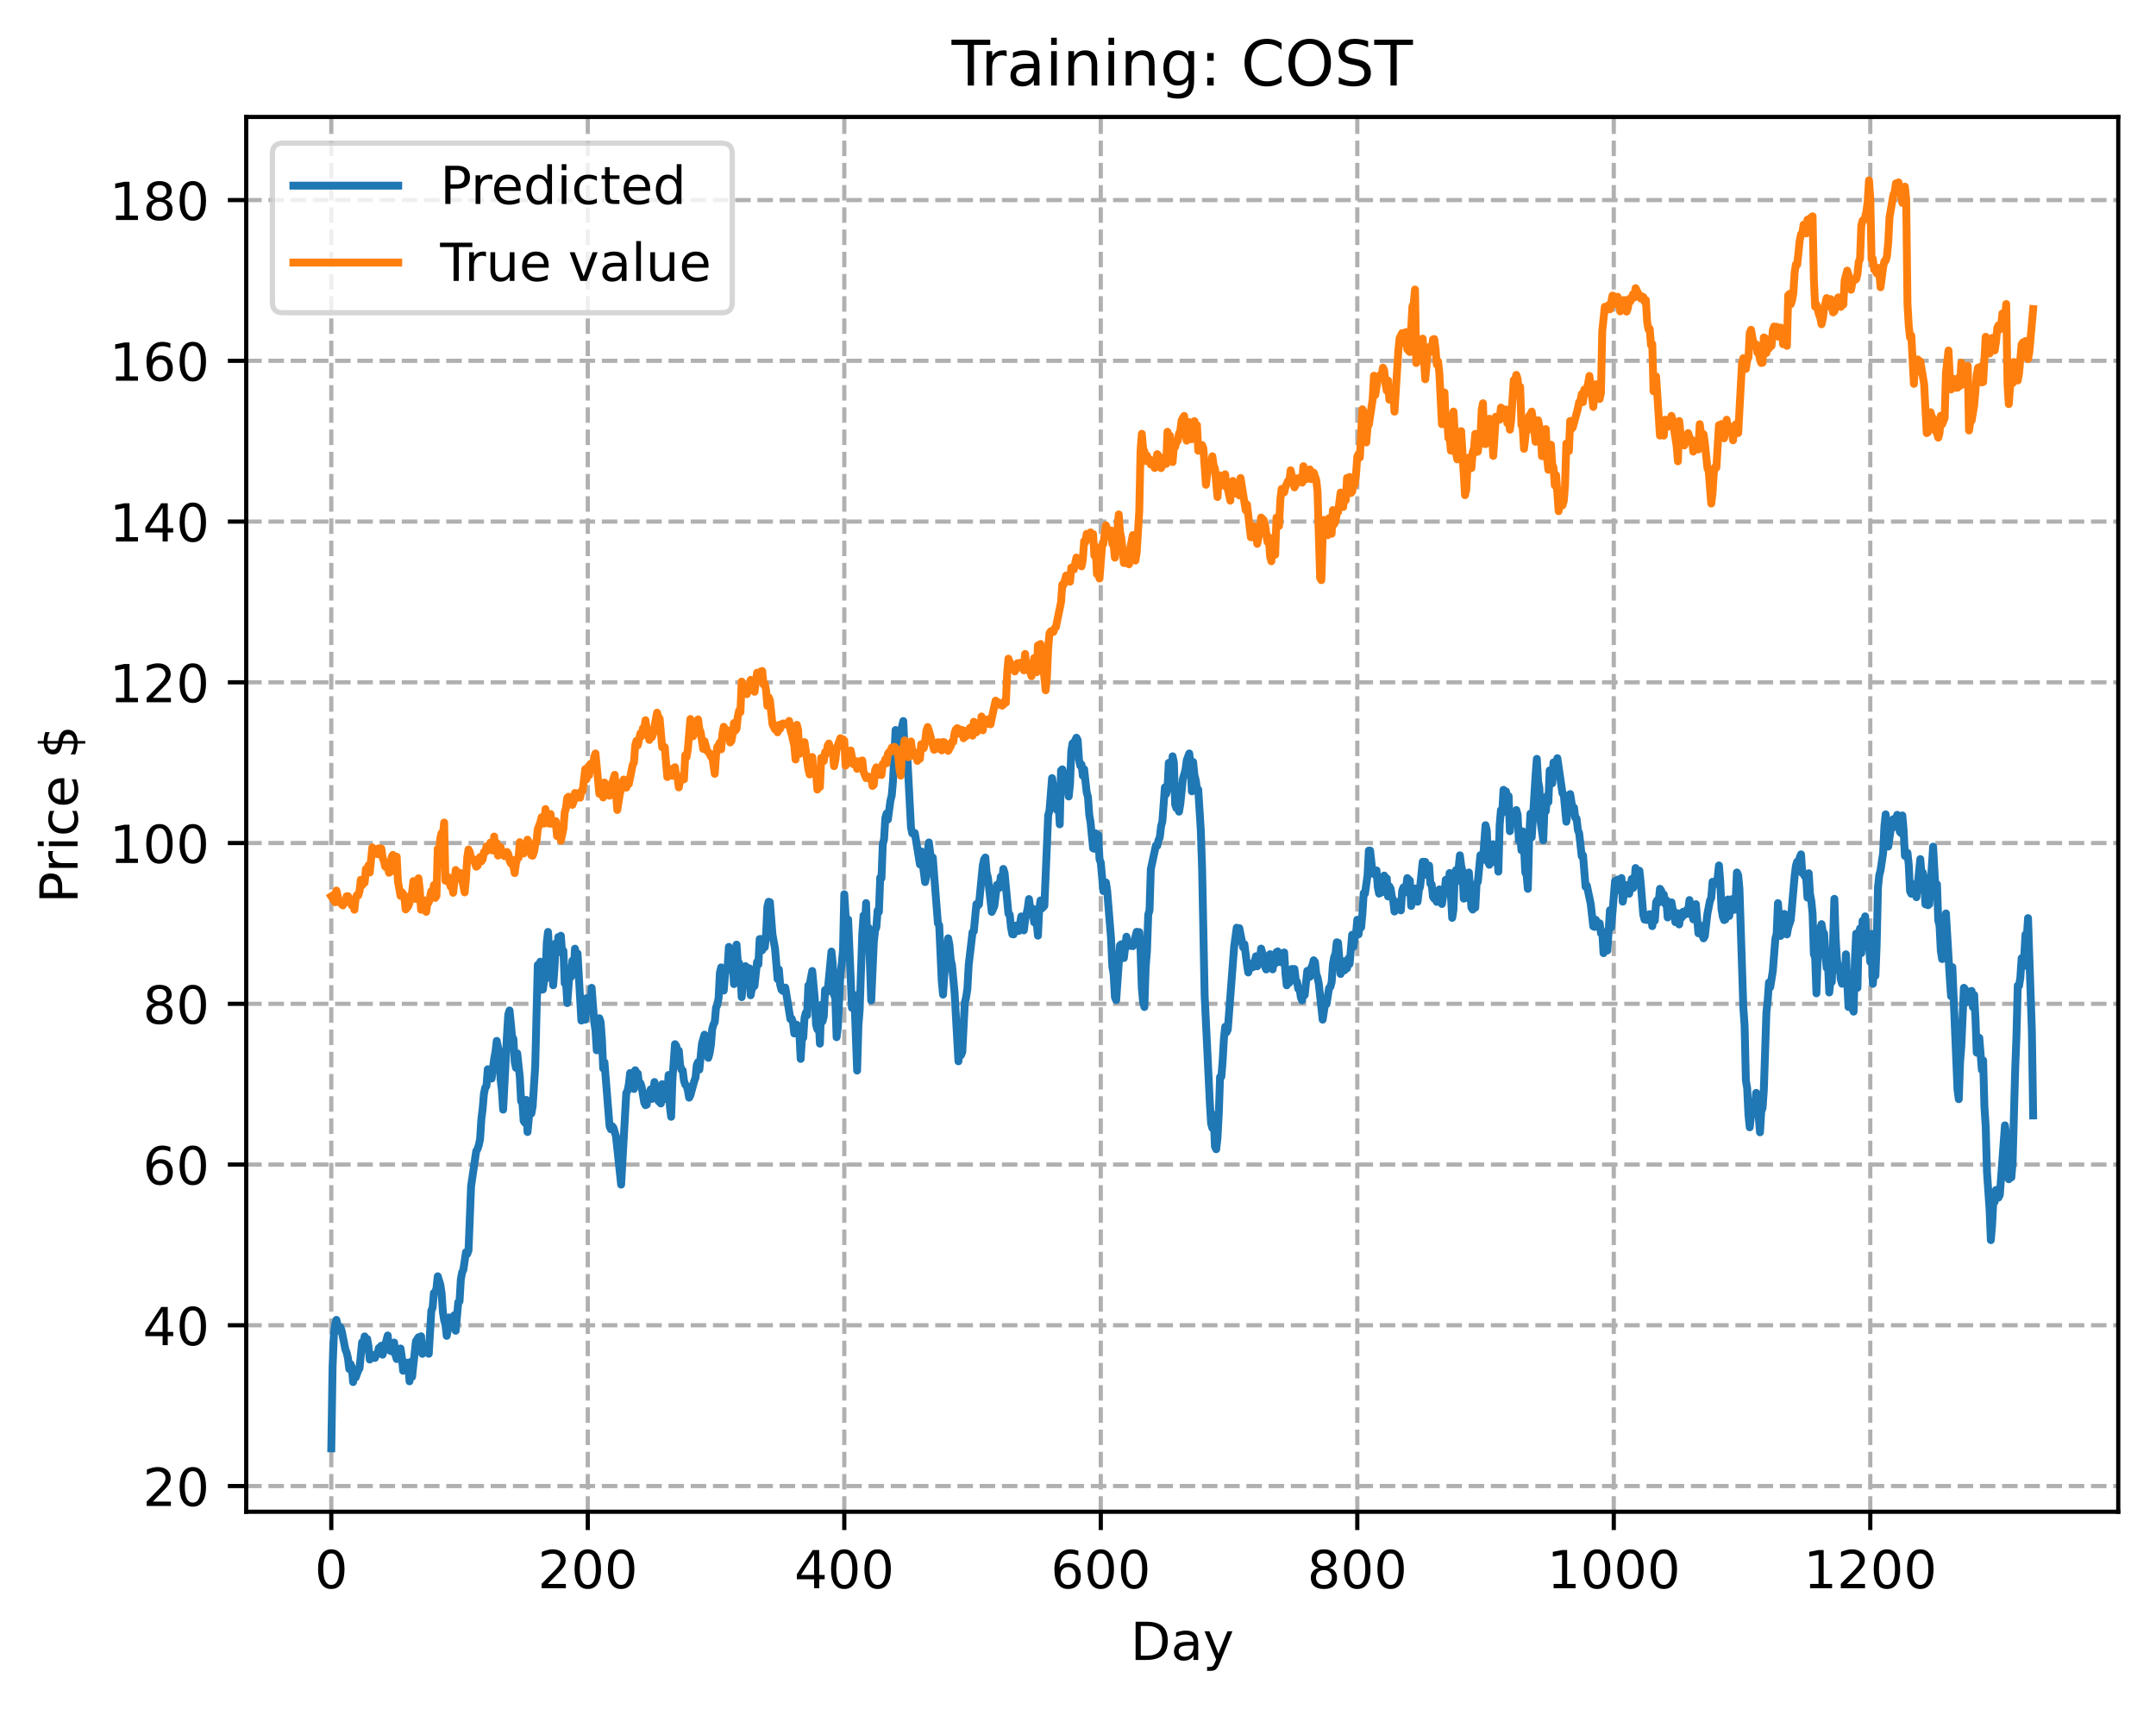 <?xml version="1.0" encoding="utf-8" standalone="no"?>
<!DOCTYPE svg PUBLIC "-//W3C//DTD SVG 1.1//EN"
  "http://www.w3.org/Graphics/SVG/1.1/DTD/svg11.dtd">
<!-- Created with matplotlib (https://matplotlib.org/) -->
<svg height="325.986pt" version="1.1" viewBox="0 0 411.286 325.986" width="411.286pt" xmlns="http://www.w3.org/2000/svg" xmlns:xlink="http://www.w3.org/1999/xlink">
 <defs>
  <style type="text/css">
*{stroke-linecap:butt;stroke-linejoin:round;}
  </style>
 </defs>
 <g id="figure_1">
  <g id="patch_1">
   <path d="M 0 325.986 
L 411.286 325.986 
L 411.286 0 
L 0 0 
z
" style="fill:#ffffff;"/>
  </g>
  <g id="axes_1">
   <g id="patch_2">
    <path d="M 46.966 288.43 
L 404.086 288.43 
L 404.086 22.318 
L 46.966 22.318 
z
" style="fill:#ffffff;"/>
   </g>
   <g id="matplotlib.axis_1">
    <g id="xtick_1">
     <g id="line2d_1">
      <path clip-path="url(#p6fe4056ffa)" d="M 63.198 288.43 
L 63.198 22.318 
" style="fill:none;stroke:#b0b0b0;stroke-dasharray:2.96,1.28;stroke-dashoffset:0;stroke-width:0.8;"/>
     </g>
     <g id="line2d_2">
      <defs>
       <path d="M 0 0 
L 0 3.5 
" id="m5430690243" style="stroke:#000000;stroke-width:0.8;"/>
      </defs>
      <g>
       <use style="stroke:#000000;stroke-width:0.8;" x="63.198" xlink:href="#m5430690243" y="288.43"/>
      </g>
     </g>
     <g id="text_1">
      <!-- 0 -->
      <defs>
       <path d="M 31.781 66.406 
Q 24.172 66.406 20.328 58.906 
Q 16.5 51.422 16.5 36.375 
Q 16.5 21.391 20.328 13.891 
Q 24.172 6.391 31.781 6.391 
Q 39.453 6.391 43.281 13.891 
Q 47.125 21.391 47.125 36.375 
Q 47.125 51.422 43.281 58.906 
Q 39.453 66.406 31.781 66.406 
z
M 31.781 74.219 
Q 44.047 74.219 50.516 64.516 
Q 56.984 54.828 56.984 36.375 
Q 56.984 17.969 50.516 8.266 
Q 44.047 -1.422 31.781 -1.422 
Q 19.531 -1.422 13.062 8.266 
Q 6.594 17.969 6.594 36.375 
Q 6.594 54.828 13.062 64.516 
Q 19.531 74.219 31.781 74.219 
z
" id="DejaVuSans-48"/>
      </defs>
      <g transform="translate(60.017 303.029)scale(0.1 -0.1)">
       <use xlink:href="#DejaVuSans-48"/>
      </g>
     </g>
    </g>
    <g id="xtick_2">
     <g id="line2d_3">
      <path clip-path="url(#p6fe4056ffa)" d="M 112.129 288.43 
L 112.129 22.318 
" style="fill:none;stroke:#b0b0b0;stroke-dasharray:2.96,1.28;stroke-dashoffset:0;stroke-width:0.8;"/>
     </g>
     <g id="line2d_4">
      <g>
       <use style="stroke:#000000;stroke-width:0.8;" x="112.129" xlink:href="#m5430690243" y="288.43"/>
      </g>
     </g>
     <g id="text_2">
      <!-- 200 -->
      <defs>
       <path d="M 19.188 8.297 
L 53.609 8.297 
L 53.609 0 
L 7.328 0 
L 7.328 8.297 
Q 12.938 14.109 22.625 23.891 
Q 32.328 33.688 34.812 36.531 
Q 39.547 41.844 41.422 45.531 
Q 43.312 49.219 43.312 52.781 
Q 43.312 58.594 39.234 62.25 
Q 35.156 65.922 28.609 65.922 
Q 23.969 65.922 18.812 64.312 
Q 13.672 62.703 7.812 59.422 
L 7.812 69.391 
Q 13.766 71.781 18.938 73 
Q 24.125 74.219 28.422 74.219 
Q 39.75 74.219 46.484 68.547 
Q 53.219 62.891 53.219 53.422 
Q 53.219 48.922 51.531 44.891 
Q 49.859 40.875 45.406 35.406 
Q 44.188 33.984 37.641 27.219 
Q 31.109 20.453 19.188 8.297 
z
" id="DejaVuSans-50"/>
      </defs>
      <g transform="translate(102.585 303.029)scale(0.1 -0.1)">
       <use xlink:href="#DejaVuSans-50"/>
       <use x="63.623" xlink:href="#DejaVuSans-48"/>
       <use x="127.246" xlink:href="#DejaVuSans-48"/>
      </g>
     </g>
    </g>
    <g id="xtick_3">
     <g id="line2d_5">
      <path clip-path="url(#p6fe4056ffa)" d="M 161.06 288.43 
L 161.06 22.318 
" style="fill:none;stroke:#b0b0b0;stroke-dasharray:2.96,1.28;stroke-dashoffset:0;stroke-width:0.8;"/>
     </g>
     <g id="line2d_6">
      <g>
       <use style="stroke:#000000;stroke-width:0.8;" x="161.06" xlink:href="#m5430690243" y="288.43"/>
      </g>
     </g>
     <g id="text_3">
      <!-- 400 -->
      <defs>
       <path d="M 37.797 64.312 
L 12.891 25.391 
L 37.797 25.391 
z
M 35.203 72.906 
L 47.609 72.906 
L 47.609 25.391 
L 58.016 25.391 
L 58.016 17.188 
L 47.609 17.188 
L 47.609 0 
L 37.797 0 
L 37.797 17.188 
L 4.891 17.188 
L 4.891 26.703 
z
" id="DejaVuSans-52"/>
      </defs>
      <g transform="translate(151.516 303.029)scale(0.1 -0.1)">
       <use xlink:href="#DejaVuSans-52"/>
       <use x="63.623" xlink:href="#DejaVuSans-48"/>
       <use x="127.246" xlink:href="#DejaVuSans-48"/>
      </g>
     </g>
    </g>
    <g id="xtick_4">
     <g id="line2d_7">
      <path clip-path="url(#p6fe4056ffa)" d="M 209.99 288.43 
L 209.99 22.318 
" style="fill:none;stroke:#b0b0b0;stroke-dasharray:2.96,1.28;stroke-dashoffset:0;stroke-width:0.8;"/>
     </g>
     <g id="line2d_8">
      <g>
       <use style="stroke:#000000;stroke-width:0.8;" x="209.99" xlink:href="#m5430690243" y="288.43"/>
      </g>
     </g>
     <g id="text_4">
      <!-- 600 -->
      <defs>
       <path d="M 33.016 40.375 
Q 26.375 40.375 22.484 35.828 
Q 18.609 31.297 18.609 23.391 
Q 18.609 15.531 22.484 10.953 
Q 26.375 6.391 33.016 6.391 
Q 39.656 6.391 43.531 10.953 
Q 47.406 15.531 47.406 23.391 
Q 47.406 31.297 43.531 35.828 
Q 39.656 40.375 33.016 40.375 
z
M 52.594 71.297 
L 52.594 62.312 
Q 48.875 64.062 45.094 64.984 
Q 41.312 65.922 37.594 65.922 
Q 27.828 65.922 22.672 59.328 
Q 17.531 52.734 16.797 39.406 
Q 19.672 43.656 24.016 45.922 
Q 28.375 48.188 33.594 48.188 
Q 44.578 48.188 50.953 41.516 
Q 57.328 34.859 57.328 23.391 
Q 57.328 12.156 50.688 5.359 
Q 44.047 -1.422 33.016 -1.422 
Q 20.359 -1.422 13.672 8.266 
Q 6.984 17.969 6.984 36.375 
Q 6.984 53.656 15.188 63.938 
Q 23.391 74.219 37.203 74.219 
Q 40.922 74.219 44.703 73.484 
Q 48.484 72.75 52.594 71.297 
z
" id="DejaVuSans-54"/>
      </defs>
      <g transform="translate(200.446 303.029)scale(0.1 -0.1)">
       <use xlink:href="#DejaVuSans-54"/>
       <use x="63.623" xlink:href="#DejaVuSans-48"/>
       <use x="127.246" xlink:href="#DejaVuSans-48"/>
      </g>
     </g>
    </g>
    <g id="xtick_5">
     <g id="line2d_9">
      <path clip-path="url(#p6fe4056ffa)" d="M 258.921 288.43 
L 258.921 22.318 
" style="fill:none;stroke:#b0b0b0;stroke-dasharray:2.96,1.28;stroke-dashoffset:0;stroke-width:0.8;"/>
     </g>
     <g id="line2d_10">
      <g>
       <use style="stroke:#000000;stroke-width:0.8;" x="258.921" xlink:href="#m5430690243" y="288.43"/>
      </g>
     </g>
     <g id="text_5">
      <!-- 800 -->
      <defs>
       <path d="M 31.781 34.625 
Q 24.75 34.625 20.719 30.859 
Q 16.703 27.094 16.703 20.516 
Q 16.703 13.922 20.719 10.156 
Q 24.75 6.391 31.781 6.391 
Q 38.812 6.391 42.859 10.172 
Q 46.922 13.969 46.922 20.516 
Q 46.922 27.094 42.891 30.859 
Q 38.875 34.625 31.781 34.625 
z
M 21.922 38.812 
Q 15.578 40.375 12.031 44.719 
Q 8.5 49.078 8.5 55.328 
Q 8.5 64.062 14.719 69.141 
Q 20.953 74.219 31.781 74.219 
Q 42.672 74.219 48.875 69.141 
Q 55.078 64.062 55.078 55.328 
Q 55.078 49.078 51.531 44.719 
Q 48 40.375 41.703 38.812 
Q 48.828 37.156 52.797 32.312 
Q 56.781 27.484 56.781 20.516 
Q 56.781 9.906 50.312 4.234 
Q 43.844 -1.422 31.781 -1.422 
Q 19.734 -1.422 13.25 4.234 
Q 6.781 9.906 6.781 20.516 
Q 6.781 27.484 10.781 32.312 
Q 14.797 37.156 21.922 38.812 
z
M 18.312 54.391 
Q 18.312 48.734 21.844 45.562 
Q 25.391 42.391 31.781 42.391 
Q 38.141 42.391 41.719 45.562 
Q 45.312 48.734 45.312 54.391 
Q 45.312 60.062 41.719 63.234 
Q 38.141 66.406 31.781 66.406 
Q 25.391 66.406 21.844 63.234 
Q 18.312 60.062 18.312 54.391 
z
" id="DejaVuSans-56"/>
      </defs>
      <g transform="translate(249.377 303.029)scale(0.1 -0.1)">
       <use xlink:href="#DejaVuSans-56"/>
       <use x="63.623" xlink:href="#DejaVuSans-48"/>
       <use x="127.246" xlink:href="#DejaVuSans-48"/>
      </g>
     </g>
    </g>
    <g id="xtick_6">
     <g id="line2d_11">
      <path clip-path="url(#p6fe4056ffa)" d="M 307.851 288.43 
L 307.851 22.318 
" style="fill:none;stroke:#b0b0b0;stroke-dasharray:2.96,1.28;stroke-dashoffset:0;stroke-width:0.8;"/>
     </g>
     <g id="line2d_12">
      <g>
       <use style="stroke:#000000;stroke-width:0.8;" x="307.851" xlink:href="#m5430690243" y="288.43"/>
      </g>
     </g>
     <g id="text_6">
      <!-- 1000 -->
      <defs>
       <path d="M 12.406 8.297 
L 28.516 8.297 
L 28.516 63.922 
L 10.984 60.406 
L 10.984 69.391 
L 28.422 72.906 
L 38.281 72.906 
L 38.281 8.297 
L 54.391 8.297 
L 54.391 0 
L 12.406 0 
z
" id="DejaVuSans-49"/>
      </defs>
      <g transform="translate(295.126 303.029)scale(0.1 -0.1)">
       <use xlink:href="#DejaVuSans-49"/>
       <use x="63.623" xlink:href="#DejaVuSans-48"/>
       <use x="127.246" xlink:href="#DejaVuSans-48"/>
       <use x="190.869" xlink:href="#DejaVuSans-48"/>
      </g>
     </g>
    </g>
    <g id="xtick_7">
     <g id="line2d_13">
      <path clip-path="url(#p6fe4056ffa)" d="M 356.782 288.43 
L 356.782 22.318 
" style="fill:none;stroke:#b0b0b0;stroke-dasharray:2.96,1.28;stroke-dashoffset:0;stroke-width:0.8;"/>
     </g>
     <g id="line2d_14">
      <g>
       <use style="stroke:#000000;stroke-width:0.8;" x="356.782" xlink:href="#m5430690243" y="288.43"/>
      </g>
     </g>
     <g id="text_7">
      <!-- 1200 -->
      <g transform="translate(344.057 303.029)scale(0.1 -0.1)">
       <use xlink:href="#DejaVuSans-49"/>
       <use x="63.623" xlink:href="#DejaVuSans-50"/>
       <use x="127.246" xlink:href="#DejaVuSans-48"/>
       <use x="190.869" xlink:href="#DejaVuSans-48"/>
      </g>
     </g>
    </g>
    <g id="text_8">
     <!-- Day -->
     <defs>
      <path d="M 19.672 64.797 
L 19.672 8.109 
L 31.594 8.109 
Q 46.688 8.109 53.688 14.938 
Q 60.688 21.781 60.688 36.531 
Q 60.688 51.172 53.688 57.984 
Q 46.688 64.797 31.594 64.797 
z
M 9.812 72.906 
L 30.078 72.906 
Q 51.266 72.906 61.172 64.094 
Q 71.094 55.281 71.094 36.531 
Q 71.094 17.672 61.125 8.828 
Q 51.172 0 30.078 0 
L 9.812 0 
z
" id="DejaVuSans-68"/>
      <path d="M 34.281 27.484 
Q 23.391 27.484 19.188 25 
Q 14.984 22.516 14.984 16.5 
Q 14.984 11.719 18.141 8.906 
Q 21.297 6.109 26.703 6.109 
Q 34.188 6.109 38.703 11.406 
Q 43.219 16.703 43.219 25.484 
L 43.219 27.484 
z
M 52.203 31.203 
L 52.203 0 
L 43.219 0 
L 43.219 8.297 
Q 40.141 3.328 35.547 0.953 
Q 30.953 -1.422 24.312 -1.422 
Q 15.922 -1.422 10.953 3.297 
Q 6 8.016 6 15.922 
Q 6 25.141 12.172 29.828 
Q 18.359 34.516 30.609 34.516 
L 43.219 34.516 
L 43.219 35.406 
Q 43.219 41.609 39.141 45 
Q 35.062 48.391 27.688 48.391 
Q 23 48.391 18.547 47.266 
Q 14.109 46.141 10.016 43.891 
L 10.016 52.203 
Q 14.938 54.109 19.578 55.047 
Q 24.219 56 28.609 56 
Q 40.484 56 46.344 49.844 
Q 52.203 43.703 52.203 31.203 
z
" id="DejaVuSans-97"/>
      <path d="M 32.172 -5.078 
Q 28.375 -14.844 24.75 -17.812 
Q 21.141 -20.797 15.094 -20.797 
L 7.906 -20.797 
L 7.906 -13.281 
L 13.188 -13.281 
Q 16.891 -13.281 18.938 -11.516 
Q 21 -9.766 23.484 -3.219 
L 25.094 0.875 
L 2.984 54.688 
L 12.5 54.688 
L 29.594 11.922 
L 46.688 54.688 
L 56.203 54.688 
z
" id="DejaVuSans-121"/>
     </defs>
     <g transform="translate(215.652 316.707)scale(0.1 -0.1)">
      <use xlink:href="#DejaVuSans-68"/>
      <use x="77.002" xlink:href="#DejaVuSans-97"/>
      <use x="138.281" xlink:href="#DejaVuSans-121"/>
     </g>
    </g>
   </g>
   <g id="matplotlib.axis_2">
    <g id="ytick_1">
     <g id="line2d_15">
      <path clip-path="url(#p6fe4056ffa)" d="M 46.966 283.526 
L 404.086 283.526 
" style="fill:none;stroke:#b0b0b0;stroke-dasharray:2.96,1.28;stroke-dashoffset:0;stroke-width:0.8;"/>
     </g>
     <g id="line2d_16">
      <defs>
       <path d="M 0 0 
L -3.5 0 
" id="mebaaa8d20f" style="stroke:#000000;stroke-width:0.8;"/>
      </defs>
      <g>
       <use style="stroke:#000000;stroke-width:0.8;" x="46.966" xlink:href="#mebaaa8d20f" y="283.526"/>
      </g>
     </g>
     <g id="text_9">
      <!-- 20 -->
      <g transform="translate(27.241 287.325)scale(0.1 -0.1)">
       <use xlink:href="#DejaVuSans-50"/>
       <use x="63.623" xlink:href="#DejaVuSans-48"/>
      </g>
     </g>
    </g>
    <g id="ytick_2">
     <g id="line2d_17">
      <path clip-path="url(#p6fe4056ffa)" d="M 46.966 252.857 
L 404.086 252.857 
" style="fill:none;stroke:#b0b0b0;stroke-dasharray:2.96,1.28;stroke-dashoffset:0;stroke-width:0.8;"/>
     </g>
     <g id="line2d_18">
      <g>
       <use style="stroke:#000000;stroke-width:0.8;" x="46.966" xlink:href="#mebaaa8d20f" y="252.857"/>
      </g>
     </g>
     <g id="text_10">
      <!-- 40 -->
      <g transform="translate(27.241 256.656)scale(0.1 -0.1)">
       <use xlink:href="#DejaVuSans-52"/>
       <use x="63.623" xlink:href="#DejaVuSans-48"/>
      </g>
     </g>
    </g>
    <g id="ytick_3">
     <g id="line2d_19">
      <path clip-path="url(#p6fe4056ffa)" d="M 46.966 222.187 
L 404.086 222.187 
" style="fill:none;stroke:#b0b0b0;stroke-dasharray:2.96,1.28;stroke-dashoffset:0;stroke-width:0.8;"/>
     </g>
     <g id="line2d_20">
      <g>
       <use style="stroke:#000000;stroke-width:0.8;" x="46.966" xlink:href="#mebaaa8d20f" y="222.187"/>
      </g>
     </g>
     <g id="text_11">
      <!-- 60 -->
      <g transform="translate(27.241 225.987)scale(0.1 -0.1)">
       <use xlink:href="#DejaVuSans-54"/>
       <use x="63.623" xlink:href="#DejaVuSans-48"/>
      </g>
     </g>
    </g>
    <g id="ytick_4">
     <g id="line2d_21">
      <path clip-path="url(#p6fe4056ffa)" d="M 46.966 191.518 
L 404.086 191.518 
" style="fill:none;stroke:#b0b0b0;stroke-dasharray:2.96,1.28;stroke-dashoffset:0;stroke-width:0.8;"/>
     </g>
     <g id="line2d_22">
      <g>
       <use style="stroke:#000000;stroke-width:0.8;" x="46.966" xlink:href="#mebaaa8d20f" y="191.518"/>
      </g>
     </g>
     <g id="text_12">
      <!-- 80 -->
      <g transform="translate(27.241 195.317)scale(0.1 -0.1)">
       <use xlink:href="#DejaVuSans-56"/>
       <use x="63.623" xlink:href="#DejaVuSans-48"/>
      </g>
     </g>
    </g>
    <g id="ytick_5">
     <g id="line2d_23">
      <path clip-path="url(#p6fe4056ffa)" d="M 46.966 160.849 
L 404.086 160.849 
" style="fill:none;stroke:#b0b0b0;stroke-dasharray:2.96,1.28;stroke-dashoffset:0;stroke-width:0.8;"/>
     </g>
     <g id="line2d_24">
      <g>
       <use style="stroke:#000000;stroke-width:0.8;" x="46.966" xlink:href="#mebaaa8d20f" y="160.849"/>
      </g>
     </g>
     <g id="text_13">
      <!-- 100 -->
      <g transform="translate(20.878 164.648)scale(0.1 -0.1)">
       <use xlink:href="#DejaVuSans-49"/>
       <use x="63.623" xlink:href="#DejaVuSans-48"/>
       <use x="127.246" xlink:href="#DejaVuSans-48"/>
      </g>
     </g>
    </g>
    <g id="ytick_6">
     <g id="line2d_25">
      <path clip-path="url(#p6fe4056ffa)" d="M 46.966 130.179 
L 404.086 130.179 
" style="fill:none;stroke:#b0b0b0;stroke-dasharray:2.96,1.28;stroke-dashoffset:0;stroke-width:0.8;"/>
     </g>
     <g id="line2d_26">
      <g>
       <use style="stroke:#000000;stroke-width:0.8;" x="46.966" xlink:href="#mebaaa8d20f" y="130.179"/>
      </g>
     </g>
     <g id="text_14">
      <!-- 120 -->
      <g transform="translate(20.878 133.978)scale(0.1 -0.1)">
       <use xlink:href="#DejaVuSans-49"/>
       <use x="63.623" xlink:href="#DejaVuSans-50"/>
       <use x="127.246" xlink:href="#DejaVuSans-48"/>
      </g>
     </g>
    </g>
    <g id="ytick_7">
     <g id="line2d_27">
      <path clip-path="url(#p6fe4056ffa)" d="M 46.966 99.51 
L 404.086 99.51 
" style="fill:none;stroke:#b0b0b0;stroke-dasharray:2.96,1.28;stroke-dashoffset:0;stroke-width:0.8;"/>
     </g>
     <g id="line2d_28">
      <g>
       <use style="stroke:#000000;stroke-width:0.8;" x="46.966" xlink:href="#mebaaa8d20f" y="99.51"/>
      </g>
     </g>
     <g id="text_15">
      <!-- 140 -->
      <g transform="translate(20.878 103.309)scale(0.1 -0.1)">
       <use xlink:href="#DejaVuSans-49"/>
       <use x="63.623" xlink:href="#DejaVuSans-52"/>
       <use x="127.246" xlink:href="#DejaVuSans-48"/>
      </g>
     </g>
    </g>
    <g id="ytick_8">
     <g id="line2d_29">
      <path clip-path="url(#p6fe4056ffa)" d="M 46.966 68.84 
L 404.086 68.84 
" style="fill:none;stroke:#b0b0b0;stroke-dasharray:2.96,1.28;stroke-dashoffset:0;stroke-width:0.8;"/>
     </g>
     <g id="line2d_30">
      <g>
       <use style="stroke:#000000;stroke-width:0.8;" x="46.966" xlink:href="#mebaaa8d20f" y="68.84"/>
      </g>
     </g>
     <g id="text_16">
      <!-- 160 -->
      <g transform="translate(20.878 72.64)scale(0.1 -0.1)">
       <use xlink:href="#DejaVuSans-49"/>
       <use x="63.623" xlink:href="#DejaVuSans-54"/>
       <use x="127.246" xlink:href="#DejaVuSans-48"/>
      </g>
     </g>
    </g>
    <g id="ytick_9">
     <g id="line2d_31">
      <path clip-path="url(#p6fe4056ffa)" d="M 46.966 38.171 
L 404.086 38.171 
" style="fill:none;stroke:#b0b0b0;stroke-dasharray:2.96,1.28;stroke-dashoffset:0;stroke-width:0.8;"/>
     </g>
     <g id="line2d_32">
      <g>
       <use style="stroke:#000000;stroke-width:0.8;" x="46.966" xlink:href="#mebaaa8d20f" y="38.171"/>
      </g>
     </g>
     <g id="text_17">
      <!-- 180 -->
      <g transform="translate(20.878 41.97)scale(0.1 -0.1)">
       <use xlink:href="#DejaVuSans-49"/>
       <use x="63.623" xlink:href="#DejaVuSans-56"/>
       <use x="127.246" xlink:href="#DejaVuSans-48"/>
      </g>
     </g>
    </g>
    <g id="text_18">
     <!-- Price $ -->
     <defs>
      <path d="M 19.672 64.797 
L 19.672 37.406 
L 32.078 37.406 
Q 38.969 37.406 42.719 40.969 
Q 46.484 44.531 46.484 51.125 
Q 46.484 57.672 42.719 61.234 
Q 38.969 64.797 32.078 64.797 
z
M 9.812 72.906 
L 32.078 72.906 
Q 44.344 72.906 50.609 67.359 
Q 56.891 61.812 56.891 51.125 
Q 56.891 40.328 50.609 34.812 
Q 44.344 29.297 32.078 29.297 
L 19.672 29.297 
L 19.672 0 
L 9.812 0 
z
" id="DejaVuSans-80"/>
      <path d="M 41.109 46.297 
Q 39.594 47.172 37.812 47.578 
Q 36.031 48 33.891 48 
Q 26.266 48 22.188 43.047 
Q 18.109 38.094 18.109 28.812 
L 18.109 0 
L 9.078 0 
L 9.078 54.688 
L 18.109 54.688 
L 18.109 46.188 
Q 20.953 51.172 25.484 53.578 
Q 30.031 56 36.531 56 
Q 37.453 56 38.578 55.875 
Q 39.703 55.766 41.062 55.516 
z
" id="DejaVuSans-114"/>
      <path d="M 9.422 54.688 
L 18.406 54.688 
L 18.406 0 
L 9.422 0 
z
M 9.422 75.984 
L 18.406 75.984 
L 18.406 64.594 
L 9.422 64.594 
z
" id="DejaVuSans-105"/>
      <path d="M 48.781 52.594 
L 48.781 44.188 
Q 44.969 46.297 41.141 47.344 
Q 37.312 48.391 33.406 48.391 
Q 24.656 48.391 19.812 42.844 
Q 14.984 37.312 14.984 27.297 
Q 14.984 17.281 19.812 11.734 
Q 24.656 6.203 33.406 6.203 
Q 37.312 6.203 41.141 7.25 
Q 44.969 8.297 48.781 10.406 
L 48.781 2.094 
Q 45.016 0.344 40.984 -0.531 
Q 36.969 -1.422 32.422 -1.422 
Q 20.062 -1.422 12.781 6.344 
Q 5.516 14.109 5.516 27.297 
Q 5.516 40.672 12.859 48.328 
Q 20.219 56 33.016 56 
Q 37.156 56 41.109 55.141 
Q 45.062 54.297 48.781 52.594 
z
" id="DejaVuSans-99"/>
      <path d="M 56.203 29.594 
L 56.203 25.203 
L 14.891 25.203 
Q 15.484 15.922 20.484 11.062 
Q 25.484 6.203 34.422 6.203 
Q 39.594 6.203 44.453 7.469 
Q 49.312 8.734 54.109 11.281 
L 54.109 2.781 
Q 49.266 0.734 44.188 -0.344 
Q 39.109 -1.422 33.891 -1.422 
Q 20.797 -1.422 13.156 6.188 
Q 5.516 13.812 5.516 26.812 
Q 5.516 40.234 12.766 48.109 
Q 20.016 56 32.328 56 
Q 43.359 56 49.781 48.891 
Q 56.203 41.797 56.203 29.594 
z
M 47.219 32.234 
Q 47.125 39.594 43.094 43.984 
Q 39.062 48.391 32.422 48.391 
Q 24.906 48.391 20.391 44.141 
Q 15.875 39.891 15.188 32.172 
z
" id="DejaVuSans-101"/>
      <path id="DejaVuSans-32"/>
      <path d="M 33.797 -14.703 
L 28.906 -14.703 
L 28.859 0 
Q 23.734 0.094 18.609 1.188 
Q 13.484 2.297 8.297 4.5 
L 8.297 13.281 
Q 13.281 10.156 18.375 8.562 
Q 23.484 6.984 28.906 6.938 
L 28.906 29.203 
Q 18.109 30.953 13.203 35.156 
Q 8.297 39.359 8.297 46.688 
Q 8.297 54.641 13.625 59.219 
Q 18.953 63.812 28.906 64.5 
L 28.906 75.984 
L 33.797 75.984 
L 33.797 64.656 
Q 38.328 64.453 42.578 63.688 
Q 46.828 62.938 50.875 61.625 
L 50.875 53.078 
Q 46.828 55.125 42.547 56.25 
Q 38.281 57.375 33.797 57.562 
L 33.797 36.719 
Q 44.875 35.016 50.094 30.609 
Q 55.328 26.219 55.328 18.609 
Q 55.328 10.359 49.781 5.594 
Q 44.234 0.828 33.797 0.094 
z
M 28.906 37.594 
L 28.906 57.625 
Q 23.25 56.984 20.266 54.391 
Q 17.281 51.812 17.281 47.516 
Q 17.281 43.312 20.031 40.969 
Q 22.797 38.625 28.906 37.594 
z
M 33.797 28.219 
L 33.797 7.078 
Q 39.984 7.906 43.141 10.594 
Q 46.297 13.281 46.297 17.672 
Q 46.297 21.969 43.281 24.5 
Q 40.281 27.047 33.797 28.219 
z
" id="DejaVuSans-36"/>
     </defs>
     <g transform="translate(14.798 172.342)rotate(-90)scale(0.1 -0.1)">
      <use xlink:href="#DejaVuSans-80"/>
      <use x="58.553" xlink:href="#DejaVuSans-114"/>
      <use x="99.666" xlink:href="#DejaVuSans-105"/>
      <use x="127.449" xlink:href="#DejaVuSans-99"/>
      <use x="182.43" xlink:href="#DejaVuSans-101"/>
      <use x="243.953" xlink:href="#DejaVuSans-32"/>
      <use x="275.74" xlink:href="#DejaVuSans-36"/>
     </g>
    </g>
   </g>
   <g id="line2d_33">
    <path clip-path="url(#p6fe4056ffa)" d="M 63.198 276.334 
L 63.443 260.839 
L 63.688 254.78 
L 63.932 252.635 
L 64.177 251.824 
L 64.666 253.869 
L 64.911 253.186 
L 65.156 253.818 
L 65.89 257.483 
L 66.134 258.091 
L 66.379 259.131 
L 66.623 261.198 
L 66.868 260.25 
L 67.113 260.831 
L 67.357 263.692 
L 67.602 261.335 
L 67.847 262.825 
L 68.336 261.493 
L 68.581 261.091 
L 69.07 256.103 
L 69.315 256.505 
L 69.559 254.98 
L 69.804 256.283 
L 70.049 255.46 
L 70.293 256.866 
L 70.538 259.396 
L 70.783 258.668 
L 71.272 258.523 
L 71.517 259.099 
L 71.761 258.446 
L 72.006 258.37 
L 72.251 257.235 
L 72.74 256.757 
L 72.984 258.473 
L 73.718 255.751 
L 73.963 254.798 
L 74.208 257.37 
L 74.452 257.717 
L 74.697 257.832 
L 75.186 256.15 
L 75.431 258.45 
L 75.676 259.3 
L 75.92 257.978 
L 76.165 258.06 
L 76.41 257.279 
L 76.654 258.914 
L 76.899 261.532 
L 77.144 260.335 
L 77.388 259.954 
L 77.633 260.848 
L 77.878 259.996 
L 78.122 263.548 
L 78.367 259.834 
L 78.611 262.7 
L 79.345 255.895 
L 79.835 255.136 
L 80.079 255.452 
L 80.324 254.953 
L 80.569 258.307 
L 80.813 256.657 
L 81.058 257.656 
L 81.303 257.631 
L 81.547 257.333 
L 81.792 258.293 
L 82.281 250.049 
L 82.526 249.532 
L 82.771 246.684 
L 83.015 246.551 
L 83.26 245.833 
L 83.505 243.507 
L 83.994 245.09 
L 84.239 246.706 
L 84.483 250.292 
L 84.728 251.885 
L 84.972 252.69 
L 85.217 254.877 
L 85.462 253.608 
L 85.706 251.357 
L 85.951 252.873 
L 86.196 251.809 
L 86.44 251.841 
L 86.685 250.914 
L 86.93 253.904 
L 87.419 248.461 
L 87.664 248.286 
L 87.908 244.119 
L 88.153 242.769 
L 88.398 242.246 
L 88.887 238.909 
L 89.132 239.251 
L 89.376 238.564 
L 89.866 226.312 
L 90.844 219.634 
L 91.089 219.234 
L 91.333 218.51 
L 91.578 217.363 
L 91.823 213.533 
L 92.067 211.605 
L 92.312 208.719 
L 92.557 207.532 
L 92.801 207.203 
L 93.046 204.005 
L 93.291 204.258 
L 93.78 205.789 
L 94.269 201.991 
L 94.514 200.708 
L 94.759 198.59 
L 95.248 201.06 
L 95.493 205.976 
L 95.737 207.936 
L 95.982 211.716 
L 96.716 197.456 
L 96.96 193.55 
L 97.205 192.788 
L 97.694 197.775 
L 97.939 198.219 
L 98.184 202.636 
L 98.428 203.732 
L 98.673 200.968 
L 99.162 205.467 
L 99.407 210.105 
L 99.652 210.343 
L 99.896 213.884 
L 100.141 214.233 
L 100.386 209.848 
L 100.63 215.983 
L 101.12 210.927 
L 101.364 212.452 
L 101.609 211.105 
L 102.098 203.507 
L 102.587 184.097 
L 102.832 184.239 
L 103.077 183.481 
L 103.321 188.839 
L 103.566 188.786 
L 103.811 186.902 
L 104.055 186.784 
L 104.3 179.892 
L 104.545 177.802 
L 105.034 186.18 
L 105.279 184.568 
L 105.523 187.988 
L 105.768 184.818 
L 106.013 179.994 
L 106.257 181.78 
L 106.502 178.777 
L 106.747 181.469 
L 106.991 178.53 
L 107.236 181.746 
L 107.481 181.405 
L 107.725 187.622 
L 107.97 187.314 
L 108.215 191.386 
L 108.704 184.73 
L 108.948 186.373 
L 109.193 183.277 
L 109.438 185.774 
L 109.682 181.002 
L 109.927 182.8 
L 110.172 181.908 
L 110.906 194.716 
L 111.15 192.884 
L 111.395 194.127 
L 111.64 194.552 
L 111.884 190.454 
L 112.374 192.877 
L 112.618 192.891 
L 112.863 188.472 
L 113.352 194.933 
L 113.597 196.601 
L 113.842 200.398 
L 114.331 194.268 
L 114.575 194.968 
L 114.82 198.221 
L 115.065 203.846 
L 115.309 202.682 
L 116.288 214.923 
L 116.533 215.46 
L 116.777 214.862 
L 117.022 215.155 
L 117.511 216.823 
L 118.49 226.024 
L 119.469 208.546 
L 119.713 208.115 
L 119.958 206.891 
L 120.203 204.725 
L 120.692 206.253 
L 120.936 207.772 
L 121.181 204.198 
L 121.426 204.63 
L 121.67 204.82 
L 121.915 206.978 
L 122.16 206.632 
L 122.404 207.37 
L 122.894 210.363 
L 123.138 210.861 
L 123.383 210.748 
L 123.628 208.627 
L 123.872 208.787 
L 124.117 207.849 
L 124.362 209.668 
L 124.606 208.527 
L 124.851 206.446 
L 125.096 208.69 
L 125.34 208.882 
L 125.585 210.048 
L 126.074 210.544 
L 126.319 206.85 
L 126.563 207.039 
L 126.808 209.528 
L 127.053 209.723 
L 127.297 208.768 
L 127.542 205.092 
L 127.787 211.084 
L 128.031 213.077 
L 128.276 205.953 
L 128.765 199.218 
L 129.01 199.559 
L 129.255 200.948 
L 129.499 200.452 
L 129.744 203.232 
L 129.989 204.086 
L 130.233 204.243 
L 130.478 206.204 
L 130.723 206.941 
L 130.967 207.153 
L 131.212 207.998 
L 131.457 209.429 
L 131.701 208.987 
L 132.435 206.263 
L 132.68 205.621 
L 132.924 203.168 
L 133.169 202.64 
L 133.414 204.073 
L 133.903 199.149 
L 134.392 197.41 
L 134.637 197.785 
L 134.882 199.158 
L 135.126 201.831 
L 135.371 200.908 
L 135.616 199.342 
L 135.86 196.343 
L 136.105 195.462 
L 136.35 195.016 
L 136.594 192.241 
L 136.839 191.731 
L 137.084 190.386 
L 137.328 185.582 
L 137.573 184.57 
L 138.062 188.996 
L 138.307 186.032 
L 138.551 184.716 
L 138.796 184.612 
L 139.041 180.66 
L 139.285 183.261 
L 139.53 182.894 
L 139.775 183.559 
L 140.019 187.763 
L 140.264 181.965 
L 140.509 180.229 
L 140.753 183.666 
L 140.998 183.734 
L 141.243 185.663 
L 141.487 190.251 
L 141.977 184.566 
L 142.221 184.334 
L 142.466 184.966 
L 142.711 185.03 
L 142.955 184.742 
L 143.2 189.896 
L 143.445 188.587 
L 143.934 188.104 
L 144.423 183.517 
L 144.668 184.002 
L 144.912 179.172 
L 145.157 179.145 
L 145.402 181.308 
L 145.646 179.875 
L 145.891 180.731 
L 146.136 178.458 
L 146.38 173.017 
L 146.625 172.054 
L 146.87 172.128 
L 147.359 178.293 
L 147.848 180.986 
L 148.338 186.82 
L 148.582 184.963 
L 148.827 187.858 
L 149.072 188.82 
L 149.316 189.059 
L 149.561 189.109 
L 149.806 188.422 
L 150.784 194.449 
L 151.029 194.353 
L 151.273 195.097 
L 151.518 197.179 
L 151.763 196.004 
L 152.007 195.513 
L 152.497 197.324 
L 152.741 202.037 
L 152.986 198.032 
L 153.231 197.992 
L 153.475 194.167 
L 153.72 193.237 
L 153.965 193.713 
L 154.209 188.007 
L 154.454 187.877 
L 154.943 185.256 
L 155.433 190.566 
L 155.677 195.519 
L 155.922 196.396 
L 156.166 194.534 
L 156.411 199.123 
L 156.656 191.738 
L 156.9 194.891 
L 157.145 193.969 
L 157.39 188.893 
L 157.879 189.193 
L 158.613 181.547 
L 158.858 183.873 
L 159.102 189.794 
L 159.347 190.441 
L 159.592 197.894 
L 159.836 195.847 
L 160.326 185.677 
L 160.57 183.969 
L 160.815 181.244 
L 161.06 170.614 
L 161.549 178.605 
L 161.794 175.434 
L 162.527 192.304 
L 162.772 189.723 
L 163.017 191.104 
L 163.506 204.261 
L 163.751 195.788 
L 163.995 192.579 
L 164.485 178.287 
L 164.729 174.677 
L 164.974 177.684 
L 165.219 172.304 
L 165.463 180.345 
L 165.708 177.023 
L 166.197 190.886 
L 166.687 179.855 
L 166.931 177.535 
L 167.176 176.92 
L 167.421 173.716 
L 167.665 173.981 
L 167.91 167.435 
L 168.154 167.557 
L 168.399 161.074 
L 168.644 160.138 
L 168.888 156.059 
L 169.133 155.21 
L 169.378 156.365 
L 169.867 152.738 
L 170.112 151.786 
L 170.356 148.952 
L 170.846 139.273 
L 171.09 142.984 
L 171.335 141.351 
L 171.58 140.837 
L 171.824 141.281 
L 172.069 138.656 
L 172.314 137.572 
L 172.558 143.028 
L 172.803 142.47 
L 173.048 143.714 
L 173.782 157.842 
L 174.026 159.008 
L 174.515 158.941 
L 175.494 164.929 
L 175.739 162.444 
L 176.473 168.296 
L 176.717 167.215 
L 176.962 162.619 
L 177.207 160.736 
L 177.451 162.853 
L 177.696 163.558 
L 177.941 163.611 
L 178.919 176.167 
L 179.164 176.54 
L 179.653 187.209 
L 179.898 189.769 
L 180.142 186.003 
L 180.632 181.155 
L 180.876 179.022 
L 181.121 180.282 
L 181.366 183.102 
L 181.61 184.145 
L 182.1 189.421 
L 182.834 202.495 
L 183.078 200.404 
L 183.323 201.324 
L 183.568 200.739 
L 184.057 191.266 
L 184.302 190.277 
L 184.546 188.625 
L 184.791 184.13 
L 185.525 177.85 
L 185.77 177.677 
L 186.259 172.498 
L 186.503 172.839 
L 186.748 172.58 
L 187.482 165.092 
L 187.727 163.965 
L 187.971 163.609 
L 188.216 166.503 
L 188.461 167.454 
L 189.195 173.988 
L 189.684 172.886 
L 190.173 168.834 
L 190.418 168.688 
L 190.663 169.395 
L 190.907 167.282 
L 191.152 168.617 
L 191.397 165.785 
L 191.641 166.564 
L 192.375 174.341 
L 192.62 174.518 
L 192.864 176.955 
L 193.109 178.239 
L 193.354 178.275 
L 193.598 177.049 
L 193.843 176.587 
L 194.332 177.634 
L 194.822 174.844 
L 195.066 175.352 
L 195.311 177.51 
L 195.556 175.563 
L 196.045 173.35 
L 196.29 171.532 
L 196.534 173.38 
L 196.779 173.835 
L 197.024 173.377 
L 197.268 175.976 
L 197.758 175.99 
L 198.002 178.525 
L 198.247 173.428 
L 198.491 171.802 
L 198.736 173.348 
L 199.225 172.827 
L 199.959 155.513 
L 200.204 154.659 
L 200.693 148.457 
L 201.427 153.416 
L 201.672 154.57 
L 201.917 152.902 
L 202.161 157.28 
L 202.406 147.024 
L 202.651 146.782 
L 202.895 147.733 
L 203.14 149.825 
L 203.385 148.731 
L 203.874 151.965 
L 204.118 149.642 
L 204.363 143.327 
L 204.608 141.819 
L 204.852 141.784 
L 205.342 140.755 
L 205.586 141.215 
L 205.831 144.92 
L 206.076 146.093 
L 206.32 145.879 
L 206.565 148.01 
L 206.81 146.745 
L 207.299 151.193 
L 207.544 152.033 
L 207.788 155.44 
L 208.033 156.867 
L 208.522 161.847 
L 208.767 161.943 
L 209.012 159.002 
L 209.501 159.325 
L 209.746 163.94 
L 209.99 164.601 
L 210.479 170.008 
L 210.724 169.749 
L 210.969 168.364 
L 211.213 169.995 
L 211.947 179.072 
L 212.192 184.429 
L 212.437 185.819 
L 212.681 190.229 
L 212.926 190.827 
L 213.66 180.353 
L 213.905 180.154 
L 214.149 182.589 
L 214.394 182.788 
L 214.883 178.711 
L 215.128 180.22 
L 215.373 180.448 
L 215.862 180.479 
L 216.106 180.525 
L 216.84 177.783 
L 217.085 178.976 
L 217.33 177.839 
L 217.574 181.346 
L 217.819 188.561 
L 218.064 191.206 
L 218.308 192.13 
L 218.553 184.516 
L 218.798 181.48 
L 219.042 174.501 
L 219.287 173.702 
L 219.532 165.844 
L 220.51 161.298 
L 220.755 161.378 
L 221 160.305 
L 221.244 159.782 
L 221.489 157.644 
L 221.734 156.743 
L 222.223 150.213 
L 222.467 151.49 
L 222.712 150.539 
L 222.957 145.541 
L 223.201 145.831 
L 223.446 148.018 
L 223.691 144.295 
L 223.935 145.536 
L 224.18 153.534 
L 224.425 154.203 
L 224.669 151.7 
L 224.914 154.864 
L 225.159 153.394 
L 225.648 148.625 
L 226.137 146.935 
L 226.382 145.053 
L 226.871 143.751 
L 227.116 145.964 
L 227.361 150.983 
L 227.605 145.38 
L 227.85 147.843 
L 228.094 148.819 
L 228.339 150.503 
L 228.584 150.655 
L 229.073 158.516 
L 229.318 165.809 
L 229.807 190.056 
L 230.786 210.302 
L 231.03 214.333 
L 231.275 215.231 
L 231.52 212.729 
L 231.764 218.742 
L 232.009 219.27 
L 232.254 217.079 
L 232.498 212.521 
L 232.743 205.488 
L 232.988 205.434 
L 233.232 202.509 
L 233.477 198.21 
L 233.722 195.891 
L 233.966 196.968 
L 234.211 196.462 
L 235.434 180.589 
L 235.923 176.999 
L 236.168 177.161 
L 236.413 177.081 
L 237.147 180.763 
L 237.391 180.152 
L 237.881 184.041 
L 238.125 185.547 
L 238.615 183.85 
L 238.859 184.578 
L 239.104 184.483 
L 239.593 182.447 
L 239.838 184.356 
L 240.082 182.955 
L 240.327 183.049 
L 240.572 180.984 
L 240.816 181.862 
L 241.061 182.308 
L 241.306 184.37 
L 241.55 184.974 
L 241.795 183.3 
L 242.04 183.95 
L 242.284 182.049 
L 242.529 182.822 
L 242.774 184.95 
L 243.018 182.49 
L 243.263 183.841 
L 243.508 181.654 
L 243.752 181.52 
L 243.997 182.17 
L 244.242 183.575 
L 244.486 183.521 
L 244.731 181.932 
L 244.976 181.718 
L 245.22 185.799 
L 245.465 188.001 
L 245.709 186.735 
L 245.954 187.509 
L 246.199 187.133 
L 246.443 184.865 
L 246.688 186.798 
L 246.933 184.873 
L 247.177 186.948 
L 247.422 187.302 
L 247.667 188.677 
L 247.911 188.67 
L 248.156 190.319 
L 248.401 190.874 
L 248.645 188.714 
L 248.89 189.85 
L 249.379 185.235 
L 249.624 185.286 
L 249.869 186.387 
L 250.113 184.698 
L 250.358 184.182 
L 250.603 183.213 
L 250.847 183.534 
L 251.092 185.787 
L 251.337 186.527 
L 251.581 187.729 
L 252.315 194.552 
L 252.804 191.34 
L 253.049 191.596 
L 253.538 188.531 
L 253.783 188.301 
L 254.028 187.417 
L 254.272 183.936 
L 254.517 182.579 
L 254.762 181.964 
L 255.006 179.784 
L 255.251 179.85 
L 255.74 185.831 
L 255.985 184.121 
L 256.23 183.401 
L 256.474 185.15 
L 256.719 183.96 
L 256.964 184.748 
L 257.208 182.9 
L 257.453 183.922 
L 257.942 178.342 
L 258.187 180.655 
L 258.431 179.003 
L 258.676 178.215 
L 258.921 175.474 
L 259.165 178.268 
L 259.41 176.057 
L 259.655 176.952 
L 259.899 174.349 
L 260.144 170.415 
L 260.389 170.499 
L 260.878 166.989 
L 261.123 162.291 
L 261.367 162.285 
L 261.857 166.667 
L 262.346 166.864 
L 262.591 166.07 
L 262.835 169.272 
L 263.08 170.502 
L 263.325 170.134 
L 263.569 170.287 
L 264.058 167.054 
L 264.303 168.687 
L 264.548 167.58 
L 264.792 171.04 
L 265.037 169.096 
L 265.282 169.564 
L 265.526 171.121 
L 265.771 171.762 
L 266.016 173.912 
L 266.26 172.375 
L 266.505 172.096 
L 266.75 172.78 
L 266.994 173.071 
L 267.239 173.699 
L 267.484 169.957 
L 267.728 169.31 
L 267.973 170.292 
L 268.218 169.375 
L 268.462 167.533 
L 268.952 168.018 
L 269.196 172.852 
L 269.441 171.818 
L 269.685 169.893 
L 269.93 169.519 
L 270.419 172.053 
L 270.664 169.895 
L 270.909 169.143 
L 271.398 164.42 
L 271.887 164.443 
L 272.132 166.918 
L 272.621 165.152 
L 272.866 168.63 
L 273.111 168.734 
L 273.355 171.102 
L 273.6 171.48 
L 273.845 171.344 
L 274.089 172.073 
L 274.579 169.697 
L 274.823 170.009 
L 275.068 172.478 
L 275.313 170.832 
L 275.557 170.296 
L 275.802 167.846 
L 276.046 169.189 
L 276.291 169.148 
L 276.536 166.566 
L 277.025 175.13 
L 277.27 173.516 
L 277.514 166.925 
L 277.759 165.997 
L 278.004 168.092 
L 278.493 163.185 
L 278.738 165.169 
L 278.982 166.218 
L 279.227 171.459 
L 279.472 167.676 
L 279.716 167.8 
L 279.961 171.344 
L 280.206 166.462 
L 280.695 173.143 
L 280.94 173.544 
L 281.184 173.082 
L 281.429 173.168 
L 281.673 168.593 
L 281.918 168.242 
L 282.407 163.15 
L 282.652 163.194 
L 282.897 164.053 
L 283.386 157.443 
L 283.631 158.519 
L 283.875 164.491 
L 284.12 165 
L 284.365 162.195 
L 284.609 162.59 
L 284.854 161.075 
L 285.099 164.36 
L 285.343 164.566 
L 285.588 162.265 
L 285.833 166.307 
L 286.077 157.48 
L 286.322 154.565 
L 286.567 155.138 
L 286.811 150.693 
L 287.056 153.231 
L 287.301 150.997 
L 287.545 153.4 
L 287.79 151.885 
L 288.034 158.59 
L 288.279 155.62 
L 288.524 154.999 
L 288.768 155.035 
L 289.013 154.943 
L 289.258 154.552 
L 289.502 155.472 
L 289.747 160.429 
L 289.992 159.21 
L 290.236 162.226 
L 290.481 158.613 
L 290.726 161.602 
L 290.97 166.482 
L 291.215 166.966 
L 291.46 169.59 
L 291.704 160.179 
L 291.949 155.236 
L 292.194 159.764 
L 292.928 147.984 
L 293.172 144.783 
L 293.417 149.09 
L 293.661 150.355 
L 293.906 156.839 
L 294.395 160.335 
L 294.64 153.969 
L 294.885 154.761 
L 295.129 151.848 
L 295.374 153.031 
L 295.619 146.987 
L 296.108 149.455 
L 296.353 145.456 
L 296.597 145.81 
L 296.842 147.384 
L 297.087 144.657 
L 298.065 151.37 
L 298.31 151.568 
L 298.799 156.784 
L 299.533 151.503 
L 300.022 154.547 
L 300.267 154.093 
L 300.512 156.055 
L 300.756 156.181 
L 301.001 158.356 
L 301.246 158.98 
L 301.735 163.352 
L 301.98 163.179 
L 302.469 169.19 
L 302.714 168.952 
L 303.448 172.444 
L 303.937 176.739 
L 304.182 176.849 
L 304.426 175.489 
L 304.916 176.708 
L 305.16 176.155 
L 305.405 178.067 
L 305.649 177.713 
L 305.894 181.86 
L 306.139 180.548 
L 306.383 180.756 
L 306.628 181.349 
L 307.117 173.67 
L 307.362 176.92 
L 308.096 168.079 
L 308.341 168.018 
L 308.585 167.825 
L 308.83 169.37 
L 309.075 169.957 
L 309.319 167.524 
L 309.564 172.037 
L 310.053 168.827 
L 310.298 170.458 
L 310.543 169.592 
L 310.787 170.521 
L 311.277 167.692 
L 311.521 169.448 
L 311.766 168.721 
L 312.01 165.611 
L 312.5 166.647 
L 312.744 166.123 
L 312.989 168.473 
L 313.478 174.538 
L 313.723 175.46 
L 313.968 175.235 
L 314.212 175.536 
L 314.457 175.156 
L 314.702 174.413 
L 314.946 174.444 
L 315.191 176.706 
L 315.436 175.128 
L 315.68 175.656 
L 315.925 172.126 
L 316.17 171.72 
L 316.414 172.199 
L 316.659 169.58 
L 316.904 169.918 
L 317.148 171.848 
L 317.393 170.663 
L 317.637 172.437 
L 317.882 171.741 
L 318.127 175.049 
L 318.371 173.935 
L 318.616 172.226 
L 318.861 172.164 
L 319.105 173.614 
L 319.35 173.947 
L 319.595 175.948 
L 320.084 174.252 
L 320.329 176.38 
L 320.573 174.577 
L 320.818 175.058 
L 321.063 173.963 
L 321.307 174.561 
L 321.552 174.421 
L 321.797 173.587 
L 322.041 173.797 
L 322.286 171.724 
L 322.531 174.499 
L 322.775 173.894 
L 323.02 175.415 
L 323.509 172.508 
L 323.998 178.074 
L 324.243 176.513 
L 324.488 177.101 
L 324.732 178.39 
L 324.977 179.037 
L 325.222 178.596 
L 325.711 174.333 
L 326.2 171.847 
L 326.445 171.322 
L 326.69 168.24 
L 326.934 168.814 
L 327.179 168.484 
L 327.424 168.632 
L 327.668 167.428 
L 327.913 165.122 
L 328.158 168.185 
L 328.402 173.465 
L 328.647 174.899 
L 328.892 175.546 
L 329.136 175.429 
L 329.381 174.094 
L 329.625 171.613 
L 329.87 174.774 
L 330.359 171.558 
L 330.849 173.585 
L 331.093 172.069 
L 331.338 166.46 
L 331.583 166.989 
L 331.827 169.621 
L 332.561 192.14 
L 332.806 195.687 
L 333.051 206.146 
L 333.295 207.62 
L 333.54 212.692 
L 333.785 215.088 
L 334.029 212.855 
L 334.274 211.867 
L 334.519 210.243 
L 334.763 211.091 
L 335.008 208.514 
L 335.252 212.482 
L 335.497 213.055 
L 335.742 216.042 
L 335.986 212.007 
L 336.231 211.444 
L 336.476 207.934 
L 336.965 193.166 
L 337.21 190.905 
L 337.454 187.446 
L 337.699 188.345 
L 338.188 185.263 
L 338.678 179.092 
L 338.922 178.115 
L 339.167 172.31 
L 339.656 178.57 
L 339.901 178.233 
L 340.146 175.344 
L 340.39 174.369 
L 340.635 177.301 
L 340.88 178.287 
L 341.124 176.973 
L 341.613 175.509 
L 342.347 167.194 
L 342.592 165.192 
L 342.837 164.4 
L 343.081 165.196 
L 343.326 163.585 
L 343.571 163.004 
L 343.815 166.592 
L 344.06 166.766 
L 344.305 167.232 
L 344.549 167.296 
L 344.794 171.255 
L 345.039 166.601 
L 345.283 170.571 
L 345.528 171.847 
L 345.773 174.305 
L 346.017 182.069 
L 346.262 182.68 
L 346.507 189.525 
L 346.751 182.614 
L 346.996 180.994 
L 347.24 177.113 
L 347.485 176.313 
L 347.73 177.804 
L 347.974 178.093 
L 348.219 182.357 
L 348.464 184.676 
L 348.708 183.725 
L 348.953 189.362 
L 349.198 187.07 
L 349.442 187.355 
L 349.932 171.489 
L 350.176 179.049 
L 350.421 183.104 
L 350.666 185.078 
L 350.91 184.364 
L 351.155 186.869 
L 351.4 187.697 
L 351.644 186.735 
L 351.889 187.529 
L 352.134 182.071 
L 352.623 192.133 
L 353.112 191.283 
L 353.357 192.423 
L 353.601 193.018 
L 353.846 183.161 
L 354.091 178.128 
L 354.335 188.473 
L 354.58 178.536 
L 354.825 177.147 
L 355.069 181.856 
L 355.314 175.671 
L 355.559 178.629 
L 355.803 174.837 
L 356.048 179.747 
L 356.293 179.95 
L 356.537 180.417 
L 356.782 183.535 
L 357.027 178.184 
L 357.271 187.714 
L 357.516 184.613 
L 357.761 186.161 
L 358.005 180.108 
L 358.25 169.301 
L 358.495 166.97 
L 358.739 166.058 
L 359.228 162.762 
L 359.473 157.682 
L 359.718 155.373 
L 360.207 161.518 
L 360.696 158.122 
L 360.941 158.018 
L 361.186 156.282 
L 361.43 156.946 
L 361.675 156.581 
L 361.92 155.464 
L 362.409 158.688 
L 362.654 158.96 
L 362.898 155.581 
L 363.143 158.389 
L 363.388 163.303 
L 363.632 163.322 
L 363.877 162.724 
L 364.122 165.014 
L 364.366 170.044 
L 364.611 170.53 
L 364.856 168.686 
L 365.1 168.942 
L 365.345 169.433 
L 365.589 171.179 
L 366.323 163.907 
L 366.568 166.98 
L 366.813 166.486 
L 367.057 167.939 
L 367.302 172.544 
L 367.547 170.365 
L 367.791 172.71 
L 368.036 172.521 
L 368.77 161.526 
L 369.259 170.473 
L 369.504 168.715 
L 369.749 175.575 
L 369.993 176.64 
L 370.238 181.442 
L 370.483 182.988 
L 370.972 176.354 
L 371.216 174.274 
L 371.95 186.667 
L 372.195 190.075 
L 372.44 184.516 
L 373.418 207.883 
L 373.663 209.721 
L 373.908 202.707 
L 374.152 199.532 
L 374.642 188.469 
L 374.886 188.791 
L 375.131 191.25 
L 375.376 190.443 
L 375.62 190.805 
L 375.865 190.17 
L 376.11 189.06 
L 376.354 192.154 
L 376.599 189.826 
L 376.844 194.283 
L 377.088 200.843 
L 377.333 200.759 
L 377.577 198.008 
L 378.067 204.14 
L 378.311 202.311 
L 378.556 211.184 
L 378.801 214.943 
L 379.045 223.631 
L 379.535 230.735 
L 379.779 236.612 
L 380.024 233.692 
L 380.269 228.804 
L 380.513 229.298 
L 380.758 227.032 
L 381.003 228.453 
L 381.247 228.493 
L 381.492 227.981 
L 381.981 221.344 
L 382.471 214.71 
L 382.715 216.579 
L 383.204 224.994 
L 383.449 219.767 
L 383.694 224.64 
L 383.938 221.65 
L 384.428 203.912 
L 384.672 197.463 
L 384.917 188.028 
L 385.162 188.099 
L 385.406 186.552 
L 385.651 182.819 
L 385.896 184.423 
L 386.14 182.55 
L 386.385 178.306 
L 386.63 178.951 
L 386.874 175.167 
L 387.608 196.755 
L 387.853 212.819 
L 387.853 212.819 
" style="fill:none;stroke:#1f77b4;stroke-linecap:square;stroke-width:1.5;"/>
   </g>
   <g id="line2d_34">
    <path clip-path="url(#p6fe4056ffa)" d="M 63.198 171.015 
L 63.932 172.15 
L 64.177 169.911 
L 64.666 171.997 
L 65.4 172.748 
L 65.645 172.258 
L 65.89 172.196 
L 66.134 171 
L 66.379 170.985 
L 66.623 171.491 
L 66.868 171.675 
L 67.113 172.764 
L 67.357 172.396 
L 67.602 173.576 
L 67.847 171.338 
L 68.091 170.755 
L 68.336 170.862 
L 68.581 170.049 
L 68.825 167.857 
L 69.07 168.93 
L 69.315 168.516 
L 69.559 168.409 
L 69.804 165.802 
L 70.049 166.185 
L 70.293 165.096 
L 70.538 166.476 
L 71.027 161.677 
L 71.272 162.52 
L 71.517 162.428 
L 71.761 162.811 
L 72.006 162.98 
L 72.251 161.845 
L 72.495 162.259 
L 72.74 161.891 
L 72.984 163.624 
L 73.229 164.284 
L 73.474 165.326 
L 73.718 165.526 
L 73.963 165.004 
L 74.208 166.522 
L 74.452 166.323 
L 74.697 163.563 
L 74.942 163.103 
L 75.186 163.762 
L 75.431 166.308 
L 75.676 163.455 
L 75.92 168.255 
L 76.41 170.939 
L 76.654 170.218 
L 76.899 170.54 
L 77.144 171.215 
L 77.388 173.515 
L 77.878 172.917 
L 78.122 172.273 
L 78.367 170.785 
L 78.611 170.31 
L 78.856 168.102 
L 79.345 171.522 
L 79.835 167.565 
L 80.079 169.773 
L 80.324 173.576 
L 80.813 171.736 
L 81.058 172.166 
L 81.303 173.975 
L 81.547 172.15 
L 81.792 172.166 
L 82.281 170.034 
L 82.526 170.601 
L 82.771 168.853 
L 83.015 171.322 
L 83.26 170.939 
L 83.505 161.937 
L 83.749 162.98 
L 83.994 159.944 
L 84.239 158.947 
L 84.483 159.238 
L 84.728 156.938 
L 84.972 168.041 
L 85.217 167.903 
L 85.462 167.32 
L 85.951 169.145 
L 86.196 168.961 
L 86.44 170.341 
L 86.93 165.986 
L 87.174 167.719 
L 87.664 166.522 
L 87.908 166.599 
L 88.642 170.264 
L 88.887 167.657 
L 89.132 163.609 
L 89.376 162.075 
L 89.621 162.566 
L 89.866 163.732 
L 90.11 164.008 
L 90.355 163.946 
L 90.844 165.357 
L 91.089 165.219 
L 91.333 164.054 
L 91.578 163.501 
L 91.823 164.345 
L 92.067 163.992 
L 92.312 162.581 
L 92.557 162.612 
L 92.801 161.477 
L 93.046 162.259 
L 93.291 162.075 
L 93.535 160.772 
L 93.78 162.014 
L 94.025 162.29 
L 94.269 159.606 
L 94.514 162.091 
L 94.759 160.849 
L 95.003 163.241 
L 95.248 163.026 
L 95.493 161.631 
L 95.737 162.811 
L 96.227 163.348 
L 96.471 162.765 
L 96.716 162.551 
L 96.96 162.949 
L 97.205 164.161 
L 97.45 164.744 
L 97.694 164.038 
L 98.184 166.584 
L 98.428 164.682 
L 98.673 163.854 
L 98.918 163.655 
L 99.162 160.68 
L 99.407 161.094 
L 99.896 162.842 
L 100.141 161.247 
L 100.386 162.152 
L 100.63 160.205 
L 100.875 160.695 
L 101.12 161.447 
L 101.364 163.179 
L 101.609 163.271 
L 101.854 162.612 
L 102.098 161.201 
L 102.343 160.542 
L 102.587 158.18 
L 103.077 156.908 
L 103.321 155.911 
L 103.811 157.138 
L 104.055 154.362 
L 104.3 156.325 
L 104.545 156.325 
L 104.789 157.153 
L 105.034 155.313 
L 105.279 157.168 
L 105.523 157.23 
L 106.013 156.662 
L 106.257 159.514 
L 106.502 157.521 
L 106.747 158.686 
L 106.991 160.404 
L 107.481 158.104 
L 107.725 155.006 
L 107.97 154.147 
L 108.215 152.215 
L 108.459 152 
L 108.704 152.951 
L 109.193 153.565 
L 109.438 152.875 
L 109.682 151.295 
L 109.927 152.277 
L 110.172 151.356 
L 110.416 151.494 
L 110.661 152.2 
L 110.906 150.942 
L 111.15 150.912 
L 111.64 146.741 
L 111.884 148.688 
L 112.129 146.403 
L 112.374 147.921 
L 112.618 145.759 
L 113.108 146.189 
L 113.352 144.41 
L 113.597 143.75 
L 114.331 151.464 
L 114.575 149.624 
L 114.82 149.946 
L 115.065 152.154 
L 115.309 149.302 
L 115.554 150.068 
L 116.043 150.896 
L 116.288 151.816 
L 116.533 149.624 
L 116.777 149.44 
L 117.267 147.829 
L 117.756 154.546 
L 118.245 151.464 
L 118.49 150.559 
L 118.735 149.179 
L 118.979 148.719 
L 119.224 150.084 
L 119.469 150.283 
L 119.713 149.654 
L 119.958 149.578 
L 120.692 145.943 
L 120.936 145.499 
L 121.181 142.171 
L 121.426 141.328 
L 121.67 142.186 
L 122.16 139.932 
L 122.404 140.438 
L 122.649 138.951 
L 122.894 138.981 
L 123.138 137.417 
L 123.383 139.196 
L 123.628 139.871 
L 123.872 141.174 
L 124.117 140.331 
L 124.362 140.637 
L 124.606 139.917 
L 125.34 135.976 
L 125.585 136.819 
L 125.83 137.065 
L 126.319 142.57 
L 126.563 142.416 
L 126.808 142.539 
L 127.297 148.259 
L 127.787 147.829 
L 128.031 146.71 
L 128.276 148.013 
L 128.521 147.599 
L 128.765 146.373 
L 129.01 148.151 
L 129.255 148.443 
L 129.499 150.237 
L 129.744 148.857 
L 129.989 148.151 
L 130.233 147.983 
L 130.478 148.704 
L 130.723 144.072 
L 130.967 144.471 
L 131.212 142.984 
L 131.701 137.187 
L 132.191 140.484 
L 132.435 140.009 
L 133.169 137.264 
L 133.414 139.135 
L 133.658 139.687 
L 134.148 142.892 
L 134.392 141.42 
L 134.882 143.244 
L 135.371 143.766 
L 135.616 144.364 
L 135.86 144.333 
L 136.35 147.645 
L 136.594 144.103 
L 136.839 142.462 
L 137.084 142.171 
L 137.328 141.634 
L 137.573 142.968 
L 137.818 139.993 
L 138.062 138.659 
L 138.307 139.579 
L 138.551 139.963 
L 138.796 139.334 
L 139.285 141.665 
L 139.53 141.358 
L 139.775 140.009 
L 140.019 137.939 
L 140.264 139.411 
L 140.509 139.043 
L 140.753 136.65 
L 140.998 135.577 
L 141.243 135.884 
L 141.487 130.041 
L 141.732 131.958 
L 141.977 131.958 
L 142.221 131.605 
L 142.466 132.449 
L 143.2 129.719 
L 143.445 131.161 
L 143.689 130.685 
L 143.934 131.989 
L 144.423 128.354 
L 144.912 128.385 
L 145.157 128.094 
L 145.402 128.017 
L 145.646 130.609 
L 145.891 130.409 
L 146.136 131.667 
L 146.38 134.672 
L 146.625 133.016 
L 146.87 133.614 
L 147.359 138.199 
L 147.848 139.181 
L 148.093 139.043 
L 148.338 139.717 
L 148.582 138.307 
L 148.827 139.058 
L 149.072 138.261 
L 149.316 138.031 
L 149.806 138.107 
L 150.05 138.261 
L 150.539 137.54 
L 150.784 139.334 
L 151.029 140.101 
L 151.518 142.232 
L 151.763 144.916 
L 152.007 138.291 
L 152.252 139.273 
L 152.497 143.842 
L 152.741 141.68 
L 152.986 141.665 
L 153.231 142.677 
L 153.475 141.588 
L 154.209 146.771 
L 154.454 147.768 
L 154.943 144.425 
L 155.188 147.615 
L 155.433 146.879 
L 155.677 147.415 
L 155.922 150.651 
L 156.166 149.608 
L 156.411 150.16 
L 156.656 144.594 
L 157.145 145.207 
L 157.39 143.52 
L 157.634 143.781 
L 157.879 142.294 
L 158.124 141.864 
L 158.613 143.628 
L 158.858 143.413 
L 159.102 146.189 
L 159.347 145.069 
L 159.592 142.815 
L 160.326 140.837 
L 160.57 142.386 
L 160.815 141.052 
L 161.06 141.312 
L 161.304 146.081 
L 161.549 145.729 
L 161.794 144.103 
L 162.038 143.934 
L 162.283 143.183 
L 162.772 145.805 
L 163.017 145.79 
L 163.261 145.207 
L 163.506 146.695 
L 163.751 146.235 
L 163.995 145.238 
L 164.24 145.928 
L 164.485 145.085 
L 164.729 147.231 
L 165.219 148.458 
L 165.463 148.428 
L 165.708 148.167 
L 165.953 148.627 
L 166.197 148.397 
L 166.442 149.961 
L 166.687 149.746 
L 166.931 146.971 
L 167.176 146.403 
L 167.421 147.829 
L 167.665 147.829 
L 167.91 147.124 
L 168.154 147.86 
L 168.399 145.744 
L 168.644 145.729 
L 168.888 144.839 
L 169.133 145.637 
L 169.378 143.812 
L 169.622 143.459 
L 169.867 143.49 
L 170.112 142.631 
L 170.356 142.907 
L 170.601 142.493 
L 170.846 142.677 
L 171.09 143.275 
L 171.335 144.256 
L 171.58 146.725 
L 171.824 147.983 
L 172.069 143.904 
L 172.314 142.922 
L 172.558 141.266 
L 172.803 141.588 
L 173.292 144.471 
L 173.782 141.466 
L 174.026 143.306 
L 174.271 144.21 
L 174.76 143.597 
L 175.005 145.177 
L 175.249 144.625 
L 175.494 144.778 
L 175.739 141.987 
L 175.983 142.493 
L 176.228 142.738 
L 176.473 141.558 
L 176.717 139.426 
L 176.962 138.705 
L 177.207 139.38 
L 178.185 143.06 
L 178.43 142.861 
L 178.675 142.83 
L 178.919 141.619 
L 179.164 141.634 
L 179.409 142.968 
L 179.653 143.168 
L 179.898 141.558 
L 180.142 141.619 
L 180.387 142.554 
L 180.632 142.769 
L 180.876 143.26 
L 181.366 142.386 
L 181.61 141.496 
L 181.855 141.542 
L 182.1 139.855 
L 182.344 139.165 
L 182.589 138.935 
L 182.834 139.027 
L 183.078 139.993 
L 183.323 139.319 
L 183.568 139.273 
L 183.812 140.852 
L 184.057 139.441 
L 184.302 140.469 
L 184.546 139.717 
L 184.791 139.656 
L 185.036 138.843 
L 185.525 140.361 
L 185.77 137.709 
L 186.259 139.733 
L 186.748 138.828 
L 186.993 138.981 
L 187.237 136.696 
L 187.482 139.349 
L 187.727 137.325 
L 187.971 137.295 
L 188.216 137.555 
L 188.461 138.092 
L 188.705 137.172 
L 188.95 138.199 
L 189.684 134.734 
L 189.929 133.676 
L 190.173 134.166 
L 190.418 134.013 
L 190.663 134.458 
L 190.907 134.243 
L 191.152 134.642 
L 191.397 134.473 
L 191.641 133.768 
L 191.886 134.074 
L 192.13 128.431 
L 192.375 125.671 
L 192.864 127.005 
L 193.109 126.928 
L 193.354 127.266 
L 193.598 128.109 
L 193.843 127.603 
L 194.088 126.53 
L 194.332 127.158 
L 194.577 126.468 
L 194.822 126.438 
L 195.066 127.434 
L 195.311 127.894 
L 195.556 124.766 
L 195.8 127.68 
L 196.534 128.186 
L 196.779 129.014 
L 197.268 125.563 
L 197.758 128.262 
L 198.002 123.125 
L 198.247 123.601 
L 198.491 122.865 
L 198.736 125.732 
L 198.981 126.806 
L 199.47 131.697 
L 199.715 129.182 
L 199.959 123.585 
L 200.204 120.825 
L 200.449 120.442 
L 200.693 120.365 
L 200.938 120.58 
L 201.183 119.874 
L 201.427 119.66 
L 202.406 114.906 
L 202.651 111.517 
L 202.895 111.594 
L 203.385 109.799 
L 203.629 109.83 
L 203.874 110.766 
L 204.118 110.996 
L 204.363 108.312 
L 204.608 108.649 
L 204.852 108.665 
L 205.342 106.38 
L 205.586 107.515 
L 205.831 106.809 
L 206.076 106.686 
L 206.32 108.067 
L 206.565 106.763 
L 206.81 103.252 
L 207.054 103.451 
L 207.299 101.856 
L 207.544 102.408 
L 208.033 101.565 
L 208.278 102.929 
L 208.522 101.887 
L 208.767 106.027 
L 209.012 104.294 
L 209.256 109.539 
L 209.501 109.079 
L 209.746 110.382 
L 210.235 104.08 
L 210.479 103.773 
L 210.969 100.231 
L 211.213 100.982 
L 211.703 101.442 
L 211.947 101.212 
L 212.192 103.804 
L 212.437 104.003 
L 212.681 106.395 
L 213.415 98.145 
L 213.66 101.473 
L 213.905 102.653 
L 214.394 107.423 
L 214.639 107.423 
L 214.883 106.809 
L 215.373 107.668 
L 215.617 104.509 
L 216.106 102.086 
L 216.596 106.963 
L 216.84 105.444 
L 217.33 97.486 
L 217.574 85.985 
L 217.819 82.764 
L 218.064 85.571 
L 218.308 86.169 
L 218.553 87.948 
L 218.798 86.905 
L 219.042 88.07 
L 219.287 87.61 
L 219.532 88.622 
L 219.776 87.963 
L 220.021 88.423 
L 220.266 89.297 
L 220.755 86.644 
L 221 86.92 
L 221.489 89.312 
L 221.734 88.837 
L 221.978 87.334 
L 222.223 88.208 
L 222.467 88.515 
L 222.712 82.381 
L 222.957 84.881 
L 223.201 83.132 
L 223.446 86.997 
L 223.691 88.162 
L 223.935 85.034 
L 224.18 85.279 
L 224.425 84.191 
L 224.669 84.129 
L 224.914 82.749 
L 225.159 82.166 
L 225.403 80.203 
L 225.893 79.36 
L 226.137 82.504 
L 226.382 84.083 
L 226.627 83.454 
L 226.871 80.541 
L 227.361 83.807 
L 227.85 80.342 
L 228.094 81.446 
L 228.339 81.108 
L 228.584 86 
L 228.828 84.743 
L 229.073 85.678 
L 229.318 84.911 
L 229.562 85.601 
L 230.052 92.502 
L 230.541 88.254 
L 230.786 88.806 
L 231.03 88.316 
L 231.275 87.058 
L 231.52 88.837 
L 231.764 89.374 
L 232.254 94.833 
L 232.498 91.244 
L 232.743 90.692 
L 232.988 92.609 
L 233.232 92.195 
L 233.477 92.517 
L 233.722 90.493 
L 233.966 92.962 
L 234.211 93.269 
L 234.7 95.523 
L 234.945 92.103 
L 235.189 91.751 
L 235.434 92.241 
L 235.679 94.158 
L 235.923 93.468 
L 236.168 93.867 
L 236.413 94.526 
L 236.657 91.198 
L 237.391 95.845 
L 237.636 97.363 
L 237.881 96.244 
L 238.615 102.5 
L 238.859 102.515 
L 239.104 100.384 
L 239.349 100.553 
L 239.593 101.381 
L 239.838 103.758 
L 240.327 101.227 
L 240.572 98.743 
L 241.061 99.219 
L 241.306 100.047 
L 241.795 103.42 
L 242.04 102.485 
L 242.284 106.119 
L 242.529 107.085 
L 242.774 104.892 
L 243.018 105.046 
L 243.263 105.828 
L 243.508 98.743 
L 243.997 100.353 
L 244.242 95.339 
L 244.486 93.284 
L 244.731 93.483 
L 244.976 93.943 
L 245.22 92.87 
L 245.709 91.781 
L 245.954 91.935 
L 246.199 89.726 
L 246.933 92.993 
L 247.177 92.533 
L 247.422 91.26 
L 247.911 91.382 
L 248.156 91.045 
L 248.401 92.088 
L 248.645 88.944 
L 248.89 89.634 
L 249.135 91.444 
L 249.379 89.926 
L 249.624 90.478 
L 249.869 89.558 
L 250.113 91.428 
L 250.358 90.171 
L 250.603 90.171 
L 251.092 91.582 
L 251.337 93.821 
L 251.826 110.29 
L 252.07 110.689 
L 252.315 102.331 
L 252.56 99.188 
L 252.804 99.587 
L 253.049 99.433 
L 253.294 102.117 
L 253.538 98.866 
L 253.783 98.774 
L 254.028 101.841 
L 254.272 97.317 
L 254.517 100.001 
L 254.762 99.495 
L 255.006 97.9 
L 255.251 97.746 
L 255.74 93.974 
L 255.985 94.373 
L 256.23 96.734 
L 256.474 94.587 
L 256.719 95.446 
L 256.964 91.183 
L 257.208 92.042 
L 257.453 90.999 
L 257.697 94.066 
L 257.942 93.805 
L 258.187 92.502 
L 258.431 92.517 
L 258.676 90.524 
L 258.921 87.135 
L 259.165 86.613 
L 259.41 87.303 
L 259.899 78.087 
L 260.144 78.609 
L 260.389 80.679 
L 260.633 84.421 
L 260.878 81.461 
L 261.123 81.016 
L 261.857 76.186 
L 262.101 71.677 
L 262.346 75.373 
L 262.835 72.275 
L 263.08 72.275 
L 263.325 71.478 
L 263.569 71.723 
L 263.814 70.144 
L 264.058 70.681 
L 264.303 73.211 
L 264.548 74.56 
L 264.792 72.597 
L 265.037 76.262 
L 265.282 74.346 
L 265.526 74.376 
L 265.771 74.974 
L 266.016 78.547 
L 266.75 66.924 
L 266.994 64.501 
L 267.484 63.55 
L 267.728 65.482 
L 267.973 65.176 
L 268.218 63.351 
L 268.462 66.663 
L 268.952 67.169 
L 269.441 58.413 
L 269.685 57.922 
L 269.93 55.239 
L 270.175 69.27 
L 270.419 65.988 
L 270.664 68.81 
L 270.909 66.019 
L 271.153 66.862 
L 271.398 64.608 
L 271.887 72.367 
L 272.377 66.954 
L 272.621 66.218 
L 272.866 66.157 
L 273.111 67.062 
L 273.355 64.761 
L 273.6 64.685 
L 273.845 66.54 
L 274.089 69.546 
L 274.334 68.948 
L 274.579 71.217 
L 275.068 80.94 
L 275.313 76.937 
L 275.557 74.882 
L 275.802 80.924 
L 276.046 79.299 
L 276.291 83.577 
L 276.536 83.454 
L 276.78 85.985 
L 277.025 83.592 
L 277.27 78.517 
L 277.759 86.475 
L 278.004 87.656 
L 278.493 82.458 
L 278.738 82.258 
L 279.472 94.48 
L 279.716 93.391 
L 279.961 88.745 
L 280.206 87.334 
L 280.45 87.165 
L 280.695 89.312 
L 280.94 86.245 
L 281.184 85.54 
L 281.429 82.78 
L 281.673 86.245 
L 281.918 86.169 
L 282.163 84.083 
L 282.407 83.623 
L 282.652 78.241 
L 282.897 76.937 
L 283.141 84.666 
L 283.386 84.743 
L 283.875 83.378 
L 284.12 79.897 
L 284.609 82.795 
L 284.854 86.981 
L 285.343 79.498 
L 285.833 80.019 
L 286.077 80.081 
L 286.322 77.765 
L 286.567 77.949 
L 286.811 78.287 
L 287.056 79.345 
L 287.301 78.133 
L 287.545 80.756 
L 287.79 78.793 
L 288.034 81.982 
L 288.279 80.081 
L 288.768 72.521 
L 289.013 72.551 
L 289.258 71.524 
L 289.502 72.321 
L 289.747 74.99 
L 289.992 73.794 
L 290.236 81.062 
L 290.481 81.645 
L 290.726 85.632 
L 291.215 81.292 
L 291.46 82.028 
L 291.704 79.314 
L 291.949 79.115 
L 292.194 78.532 
L 292.683 81.998 
L 292.928 84.298 
L 293.417 80.188 
L 293.661 81.461 
L 293.906 81.967 
L 294.151 87.043 
L 294.395 82.749 
L 294.64 82.013 
L 294.885 81.86 
L 295.129 87.487 
L 295.374 89.634 
L 295.619 86.337 
L 295.863 84.85 
L 296.108 88.592 
L 296.353 89.205 
L 296.597 92.609 
L 296.842 90.631 
L 297.331 97.532 
L 297.576 95.369 
L 297.821 95.385 
L 298.065 96.428 
L 298.31 95.569 
L 298.555 92.548 
L 298.799 84.62 
L 299.044 85.586 
L 299.289 86.061 
L 299.533 80.311 
L 299.778 81.86 
L 300.022 81.553 
L 301.001 77.965 
L 301.246 76.707 
L 301.49 76.585 
L 301.735 75.174 
L 301.98 76.723 
L 302.224 74.33 
L 302.469 75.143 
L 302.958 73.134 
L 303.203 71.723 
L 303.692 75.649 
L 303.937 77.643 
L 304.426 73.318 
L 304.671 73.38 
L 305.16 76.124 
L 305.405 74.959 
L 305.649 63.167 
L 306.139 58.536 
L 306.383 59.21 
L 306.628 58.444 
L 306.873 58.198 
L 307.117 59.011 
L 307.607 56.389 
L 307.851 56.511 
L 308.096 58.03 
L 308.585 56.619 
L 308.83 57.232 
L 309.075 59.41 
L 309.319 59.103 
L 309.564 57.769 
L 309.809 57.247 
L 310.053 58.873 
L 310.298 59.456 
L 310.543 58.796 
L 310.787 57.033 
L 311.032 57.493 
L 311.521 56.128 
L 311.766 56.757 
L 312.01 54.978 
L 312.989 56.956 
L 313.234 56.542 
L 313.478 56.665 
L 313.723 57.554 
L 313.968 57.232 
L 314.212 61.388 
L 314.457 62.814 
L 314.702 62.737 
L 314.946 65.835 
L 315.191 65.636 
L 315.436 74.652 
L 315.68 71.938 
L 315.925 71.815 
L 316.659 83.102 
L 316.904 81.584 
L 317.148 83.04 
L 317.393 83.117 
L 317.637 80.081 
L 317.882 80.572 
L 318.127 81.43 
L 318.616 80.035 
L 318.861 79.345 
L 319.105 80.296 
L 319.595 83.485 
L 319.839 85.08 
L 320.084 88.024 
L 320.329 80.326 
L 320.573 82.626 
L 321.307 84.988 
L 322.041 82.626 
L 322.286 83.47 
L 322.531 83.838 
L 322.775 83.945 
L 323.02 86.169 
L 323.754 84.114 
L 323.998 85.755 
L 324.243 80.924 
L 324.488 82.657 
L 324.732 82.672 
L 324.977 82.856 
L 325.222 84.543 
L 325.711 89.297 
L 325.956 89.895 
L 326.445 96.075 
L 326.69 94.081 
L 326.934 90.171 
L 327.179 89.098 
L 327.424 89.236 
L 327.913 81.108 
L 328.158 82.412 
L 328.402 80.894 
L 328.892 83.623 
L 329.136 82.381 
L 329.381 80.081 
L 329.625 81.722 
L 329.87 81.292 
L 330.115 82.258 
L 330.359 81.906 
L 330.604 84.006 
L 330.849 81.507 
L 331.093 80.97 
L 331.338 81.461 
L 331.583 82.626 
L 332.317 69.301 
L 332.561 68.334 
L 333.051 70.389 
L 333.295 68.672 
L 333.54 68.212 
L 333.785 63.535 
L 334.029 62.921 
L 334.519 65.666 
L 335.008 65.697 
L 335.252 67.292 
L 335.497 67.108 
L 335.742 68.672 
L 335.986 69.255 
L 336.231 69.209 
L 336.476 64.378 
L 336.72 64.501 
L 336.965 67.353 
L 337.21 66.295 
L 337.454 66.479 
L 337.699 65.973 
L 337.944 65.988 
L 338.188 62.998 
L 338.433 62.293 
L 338.678 63.167 
L 338.922 62.339 
L 339.167 64.225 
L 339.656 62.492 
L 339.901 62.599 
L 340.146 65.682 
L 340.635 62.783 
L 340.88 65.988 
L 341.124 56.343 
L 341.369 56.082 
L 341.613 58.06 
L 341.858 57.309 
L 342.103 55.929 
L 342.347 52.034 
L 342.592 50.439 
L 342.837 50.5 
L 343.326 45.838 
L 343.571 44.688 
L 343.815 44.52 
L 344.06 42.864 
L 344.305 43.523 
L 344.549 44.535 
L 344.794 41.913 
L 345.039 41.821 
L 345.283 42.496 
L 345.528 41.453 
L 345.773 41.269 
L 346.017 53.107 
L 346.262 58.52 
L 346.507 58.106 
L 346.996 59.992 
L 347.24 60.606 
L 347.485 61.863 
L 347.73 60.805 
L 347.974 58.812 
L 348.464 56.864 
L 348.708 57.431 
L 348.953 58.444 
L 349.198 57.063 
L 349.687 59.609 
L 349.932 59.41 
L 350.666 56.741 
L 350.91 57.048 
L 351.155 58.566 
L 351.4 57.723 
L 351.644 58.106 
L 351.889 53.475 
L 352.378 51.635 
L 352.868 53.245 
L 353.112 55.285 
L 353.357 53.966 
L 353.601 53.306 
L 353.846 53.414 
L 354.091 53.276 
L 354.335 52.325 
L 354.58 49.933 
L 354.825 49.396 
L 355.069 43.078 
L 355.314 42.081 
L 355.559 41.974 
L 355.803 41.453 
L 356.048 40.333 
L 356.293 38.447 
L 356.537 34.414 
L 356.782 37.864 
L 357.027 49.457 
L 357.271 49.396 
L 357.516 51.436 
L 357.761 51.574 
L 358.005 52.156 
L 358.25 51.098 
L 358.495 51.972 
L 358.739 54.809 
L 359.228 50.991 
L 359.473 49.825 
L 359.718 49.718 
L 359.962 48.89 
L 360.207 46.253 
L 360.452 41.453 
L 361.186 37.205 
L 361.43 36.684 
L 361.675 34.982 
L 361.92 35.948 
L 362.164 34.797 
L 362.898 38.723 
L 363.388 35.61 
L 363.632 38.079 
L 363.877 57.938 
L 364.122 62.185 
L 364.366 64.393 
L 364.611 64.01 
L 365.1 73.242 
L 365.345 68.534 
L 365.589 69.975 
L 365.834 68.58 
L 366.079 70.865 
L 366.323 68.948 
L 367.057 73.303 
L 367.547 82.642 
L 367.791 82.473 
L 368.036 81.492 
L 368.281 78.655 
L 368.525 79.575 
L 368.77 79.82 
L 369.015 81.875 
L 369.504 82.657 
L 369.749 83.5 
L 369.993 82.642 
L 370.238 79.314 
L 370.483 80.97 
L 370.972 79.743 
L 371.216 71.125 
L 371.706 66.878 
L 371.95 72.045 
L 372.195 74.3 
L 372.44 73.518 
L 372.684 72.291 
L 372.929 73.656 
L 373.174 73.993 
L 373.418 73.978 
L 373.663 72.045 
L 373.908 73.625 
L 374.152 69.209 
L 374.642 73.318 
L 374.886 73.334 
L 375.131 70.834 
L 375.376 69.807 
L 375.62 82.136 
L 375.865 80.418 
L 376.11 80.265 
L 376.599 77.367 
L 377.088 71.539 
L 377.333 70.159 
L 377.577 70.589 
L 377.822 69.945 
L 378.067 72.966 
L 378.311 72.889 
L 378.801 64.255 
L 379.045 65.206 
L 379.29 65.314 
L 379.535 67.445 
L 379.779 66.448 
L 380.024 64.47 
L 380.269 66.571 
L 380.513 66.862 
L 380.758 65.268 
L 381.003 62.599 
L 381.247 62.063 
L 381.492 62.86 
L 381.737 62.262 
L 381.981 59.808 
L 382.226 61.05 
L 382.471 60.851 
L 382.715 57.999 
L 382.96 73.303 
L 383.204 77.106 
L 383.449 73.64 
L 383.694 72.107 
L 383.938 73.104 
L 384.183 69.071 
L 384.428 70.665 
L 384.672 71.325 
L 384.917 72.597 
L 385.162 71.202 
L 385.651 65.712 
L 385.896 65.329 
L 386.14 65.498 
L 386.385 65.068 
L 386.63 65.191 
L 386.874 68.488 
L 387.119 67.184 
L 387.853 58.965 
L 387.853 58.965 
" style="fill:none;stroke:#ff7f0e;stroke-linecap:square;stroke-width:1.5;"/>
   </g>
   <g id="patch_3">
    <path d="M 46.966 288.43 
L 46.966 22.318 
" style="fill:none;stroke:#000000;stroke-linecap:square;stroke-linejoin:miter;stroke-width:0.8;"/>
   </g>
   <g id="patch_4">
    <path d="M 404.086 288.43 
L 404.086 22.318 
" style="fill:none;stroke:#000000;stroke-linecap:square;stroke-linejoin:miter;stroke-width:0.8;"/>
   </g>
   <g id="patch_5">
    <path d="M 46.966 288.43 
L 404.086 288.43 
" style="fill:none;stroke:#000000;stroke-linecap:square;stroke-linejoin:miter;stroke-width:0.8;"/>
   </g>
   <g id="patch_6">
    <path d="M 46.966 22.318 
L 404.086 22.318 
" style="fill:none;stroke:#000000;stroke-linecap:square;stroke-linejoin:miter;stroke-width:0.8;"/>
   </g>
   <g id="text_19">
    <!-- Training: COST -->
    <defs>
     <path d="M -0.297 72.906 
L 61.375 72.906 
L 61.375 64.594 
L 35.5 64.594 
L 35.5 0 
L 25.594 0 
L 25.594 64.594 
L -0.297 64.594 
z
" id="DejaVuSans-84"/>
     <path d="M 54.891 33.016 
L 54.891 0 
L 45.906 0 
L 45.906 32.719 
Q 45.906 40.484 42.875 44.328 
Q 39.844 48.188 33.797 48.188 
Q 26.516 48.188 22.312 43.547 
Q 18.109 38.922 18.109 30.906 
L 18.109 0 
L 9.078 0 
L 9.078 54.688 
L 18.109 54.688 
L 18.109 46.188 
Q 21.344 51.125 25.703 53.562 
Q 30.078 56 35.797 56 
Q 45.219 56 50.047 50.172 
Q 54.891 44.344 54.891 33.016 
z
" id="DejaVuSans-110"/>
     <path d="M 45.406 27.984 
Q 45.406 37.75 41.375 43.109 
Q 37.359 48.484 30.078 48.484 
Q 22.859 48.484 18.828 43.109 
Q 14.797 37.75 14.797 27.984 
Q 14.797 18.266 18.828 12.891 
Q 22.859 7.516 30.078 7.516 
Q 37.359 7.516 41.375 12.891 
Q 45.406 18.266 45.406 27.984 
z
M 54.391 6.781 
Q 54.391 -7.172 48.188 -13.984 
Q 42 -20.797 29.203 -20.797 
Q 24.469 -20.797 20.266 -20.094 
Q 16.062 -19.391 12.109 -17.922 
L 12.109 -9.188 
Q 16.062 -11.328 19.922 -12.344 
Q 23.781 -13.375 27.781 -13.375 
Q 36.625 -13.375 41.016 -8.766 
Q 45.406 -4.156 45.406 5.172 
L 45.406 9.625 
Q 42.625 4.781 38.281 2.391 
Q 33.938 0 27.875 0 
Q 17.828 0 11.672 7.656 
Q 5.516 15.328 5.516 27.984 
Q 5.516 40.672 11.672 48.328 
Q 17.828 56 27.875 56 
Q 33.938 56 38.281 53.609 
Q 42.625 51.219 45.406 46.391 
L 45.406 54.688 
L 54.391 54.688 
z
" id="DejaVuSans-103"/>
     <path d="M 11.719 12.406 
L 22.016 12.406 
L 22.016 0 
L 11.719 0 
z
M 11.719 51.703 
L 22.016 51.703 
L 22.016 39.312 
L 11.719 39.312 
z
" id="DejaVuSans-58"/>
     <path d="M 64.406 67.281 
L 64.406 56.891 
Q 59.422 61.531 53.781 63.812 
Q 48.141 66.109 41.797 66.109 
Q 29.297 66.109 22.656 58.469 
Q 16.016 50.828 16.016 36.375 
Q 16.016 21.969 22.656 14.328 
Q 29.297 6.688 41.797 6.688 
Q 48.141 6.688 53.781 8.984 
Q 59.422 11.281 64.406 15.922 
L 64.406 5.609 
Q 59.234 2.094 53.438 0.328 
Q 47.656 -1.422 41.219 -1.422 
Q 24.656 -1.422 15.125 8.703 
Q 5.609 18.844 5.609 36.375 
Q 5.609 53.953 15.125 64.078 
Q 24.656 74.219 41.219 74.219 
Q 47.75 74.219 53.531 72.484 
Q 59.328 70.75 64.406 67.281 
z
" id="DejaVuSans-67"/>
     <path d="M 39.406 66.219 
Q 28.656 66.219 22.328 58.203 
Q 16.016 50.203 16.016 36.375 
Q 16.016 22.609 22.328 14.594 
Q 28.656 6.594 39.406 6.594 
Q 50.141 6.594 56.422 14.594 
Q 62.703 22.609 62.703 36.375 
Q 62.703 50.203 56.422 58.203 
Q 50.141 66.219 39.406 66.219 
z
M 39.406 74.219 
Q 54.734 74.219 63.906 63.938 
Q 73.094 53.656 73.094 36.375 
Q 73.094 19.141 63.906 8.859 
Q 54.734 -1.422 39.406 -1.422 
Q 24.031 -1.422 14.812 8.828 
Q 5.609 19.094 5.609 36.375 
Q 5.609 53.656 14.812 63.938 
Q 24.031 74.219 39.406 74.219 
z
" id="DejaVuSans-79"/>
     <path d="M 53.516 70.516 
L 53.516 60.891 
Q 47.906 63.578 42.922 64.891 
Q 37.938 66.219 33.297 66.219 
Q 25.25 66.219 20.875 63.094 
Q 16.5 59.969 16.5 54.203 
Q 16.5 49.359 19.406 46.891 
Q 22.312 44.438 30.422 42.922 
L 36.375 41.703 
Q 47.406 39.594 52.656 34.297 
Q 57.906 29 57.906 20.125 
Q 57.906 9.516 50.797 4.047 
Q 43.703 -1.422 29.984 -1.422 
Q 24.812 -1.422 18.969 -0.25 
Q 13.141 0.922 6.891 3.219 
L 6.891 13.375 
Q 12.891 10.016 18.656 8.297 
Q 24.422 6.594 29.984 6.594 
Q 38.422 6.594 43.016 9.906 
Q 47.609 13.234 47.609 19.391 
Q 47.609 24.75 44.312 27.781 
Q 41.016 30.812 33.5 32.328 
L 27.484 33.5 
Q 16.453 35.688 11.516 40.375 
Q 6.594 45.062 6.594 53.422 
Q 6.594 63.094 13.406 68.656 
Q 20.219 74.219 32.172 74.219 
Q 37.312 74.219 42.625 73.281 
Q 47.953 72.359 53.516 70.516 
z
" id="DejaVuSans-83"/>
    </defs>
    <g transform="translate(181.54 16.318)scale(0.12 -0.12)">
     <use xlink:href="#DejaVuSans-84"/>
     <use x="46.334" xlink:href="#DejaVuSans-114"/>
     <use x="87.447" xlink:href="#DejaVuSans-97"/>
     <use x="148.727" xlink:href="#DejaVuSans-105"/>
     <use x="176.51" xlink:href="#DejaVuSans-110"/>
     <use x="239.889" xlink:href="#DejaVuSans-105"/>
     <use x="267.672" xlink:href="#DejaVuSans-110"/>
     <use x="331.051" xlink:href="#DejaVuSans-103"/>
     <use x="394.527" xlink:href="#DejaVuSans-58"/>
     <use x="428.219" xlink:href="#DejaVuSans-32"/>
     <use x="460.006" xlink:href="#DejaVuSans-67"/>
     <use x="529.83" xlink:href="#DejaVuSans-79"/>
     <use x="608.541" xlink:href="#DejaVuSans-83"/>
     <use x="672.018" xlink:href="#DejaVuSans-84"/>
    </g>
   </g>
   <g id="legend_1">
    <g id="patch_7">
     <path d="M 53.966 59.674 
L 137.694 59.674 
Q 139.694 59.674 139.694 57.674 
L 139.694 29.318 
Q 139.694 27.318 137.694 27.318 
L 53.966 27.318 
Q 51.966 27.318 51.966 29.318 
L 51.966 57.674 
Q 51.966 59.674 53.966 59.674 
z
" style="fill:#ffffff;opacity:0.8;stroke:#cccccc;stroke-linejoin:miter;"/>
    </g>
    <g id="line2d_35">
     <path d="M 55.966 35.417 
L 75.966 35.417 
" style="fill:none;stroke:#1f77b4;stroke-linecap:square;stroke-width:1.5;"/>
    </g>
    <g id="line2d_36"/>
    <g id="text_20">
     <!-- Predicted -->
     <defs>
      <path d="M 45.406 46.391 
L 45.406 75.984 
L 54.391 75.984 
L 54.391 0 
L 45.406 0 
L 45.406 8.203 
Q 42.578 3.328 38.25 0.953 
Q 33.938 -1.422 27.875 -1.422 
Q 17.969 -1.422 11.734 6.484 
Q 5.516 14.406 5.516 27.297 
Q 5.516 40.188 11.734 48.094 
Q 17.969 56 27.875 56 
Q 33.938 56 38.25 53.625 
Q 42.578 51.266 45.406 46.391 
z
M 14.797 27.297 
Q 14.797 17.391 18.875 11.75 
Q 22.953 6.109 30.078 6.109 
Q 37.203 6.109 41.297 11.75 
Q 45.406 17.391 45.406 27.297 
Q 45.406 37.203 41.297 42.844 
Q 37.203 48.484 30.078 48.484 
Q 22.953 48.484 18.875 42.844 
Q 14.797 37.203 14.797 27.297 
z
" id="DejaVuSans-100"/>
      <path d="M 18.312 70.219 
L 18.312 54.688 
L 36.812 54.688 
L 36.812 47.703 
L 18.312 47.703 
L 18.312 18.016 
Q 18.312 11.328 20.141 9.422 
Q 21.969 7.516 27.594 7.516 
L 36.812 7.516 
L 36.812 0 
L 27.594 0 
Q 17.188 0 13.234 3.875 
Q 9.281 7.766 9.281 18.016 
L 9.281 47.703 
L 2.688 47.703 
L 2.688 54.688 
L 9.281 54.688 
L 9.281 70.219 
z
" id="DejaVuSans-116"/>
     </defs>
     <g transform="translate(83.966 38.917)scale(0.1 -0.1)">
      <use xlink:href="#DejaVuSans-80"/>
      <use x="58.553" xlink:href="#DejaVuSans-114"/>
      <use x="97.416" xlink:href="#DejaVuSans-101"/>
      <use x="158.939" xlink:href="#DejaVuSans-100"/>
      <use x="222.416" xlink:href="#DejaVuSans-105"/>
      <use x="250.199" xlink:href="#DejaVuSans-99"/>
      <use x="305.18" xlink:href="#DejaVuSans-116"/>
      <use x="344.389" xlink:href="#DejaVuSans-101"/>
      <use x="405.912" xlink:href="#DejaVuSans-100"/>
     </g>
    </g>
    <g id="line2d_37">
     <path d="M 55.966 50.095 
L 75.966 50.095 
" style="fill:none;stroke:#ff7f0e;stroke-linecap:square;stroke-width:1.5;"/>
    </g>
    <g id="line2d_38"/>
    <g id="text_21">
     <!-- True value -->
     <defs>
      <path d="M 8.5 21.578 
L 8.5 54.688 
L 17.484 54.688 
L 17.484 21.922 
Q 17.484 14.156 20.5 10.266 
Q 23.531 6.391 29.594 6.391 
Q 36.859 6.391 41.078 11.031 
Q 45.312 15.672 45.312 23.688 
L 45.312 54.688 
L 54.297 54.688 
L 54.297 0 
L 45.312 0 
L 45.312 8.406 
Q 42.047 3.422 37.719 1 
Q 33.406 -1.422 27.688 -1.422 
Q 18.266 -1.422 13.375 4.438 
Q 8.5 10.297 8.5 21.578 
z
M 31.109 56 
z
" id="DejaVuSans-117"/>
      <path d="M 2.984 54.688 
L 12.5 54.688 
L 29.594 8.797 
L 46.688 54.688 
L 56.203 54.688 
L 35.688 0 
L 23.484 0 
z
" id="DejaVuSans-118"/>
      <path d="M 9.422 75.984 
L 18.406 75.984 
L 18.406 0 
L 9.422 0 
z
" id="DejaVuSans-108"/>
     </defs>
     <g transform="translate(83.966 53.595)scale(0.1 -0.1)">
      <use xlink:href="#DejaVuSans-84"/>
      <use x="46.334" xlink:href="#DejaVuSans-114"/>
      <use x="87.447" xlink:href="#DejaVuSans-117"/>
      <use x="150.826" xlink:href="#DejaVuSans-101"/>
      <use x="212.35" xlink:href="#DejaVuSans-32"/>
      <use x="244.137" xlink:href="#DejaVuSans-118"/>
      <use x="303.316" xlink:href="#DejaVuSans-97"/>
      <use x="364.596" xlink:href="#DejaVuSans-108"/>
      <use x="392.379" xlink:href="#DejaVuSans-117"/>
      <use x="455.758" xlink:href="#DejaVuSans-101"/>
     </g>
    </g>
   </g>
  </g>
 </g>
 <defs>
  <clipPath id="p6fe4056ffa">
   <rect height="266.112" width="357.12" x="46.966" y="22.318"/>
  </clipPath>
 </defs>
</svg>
